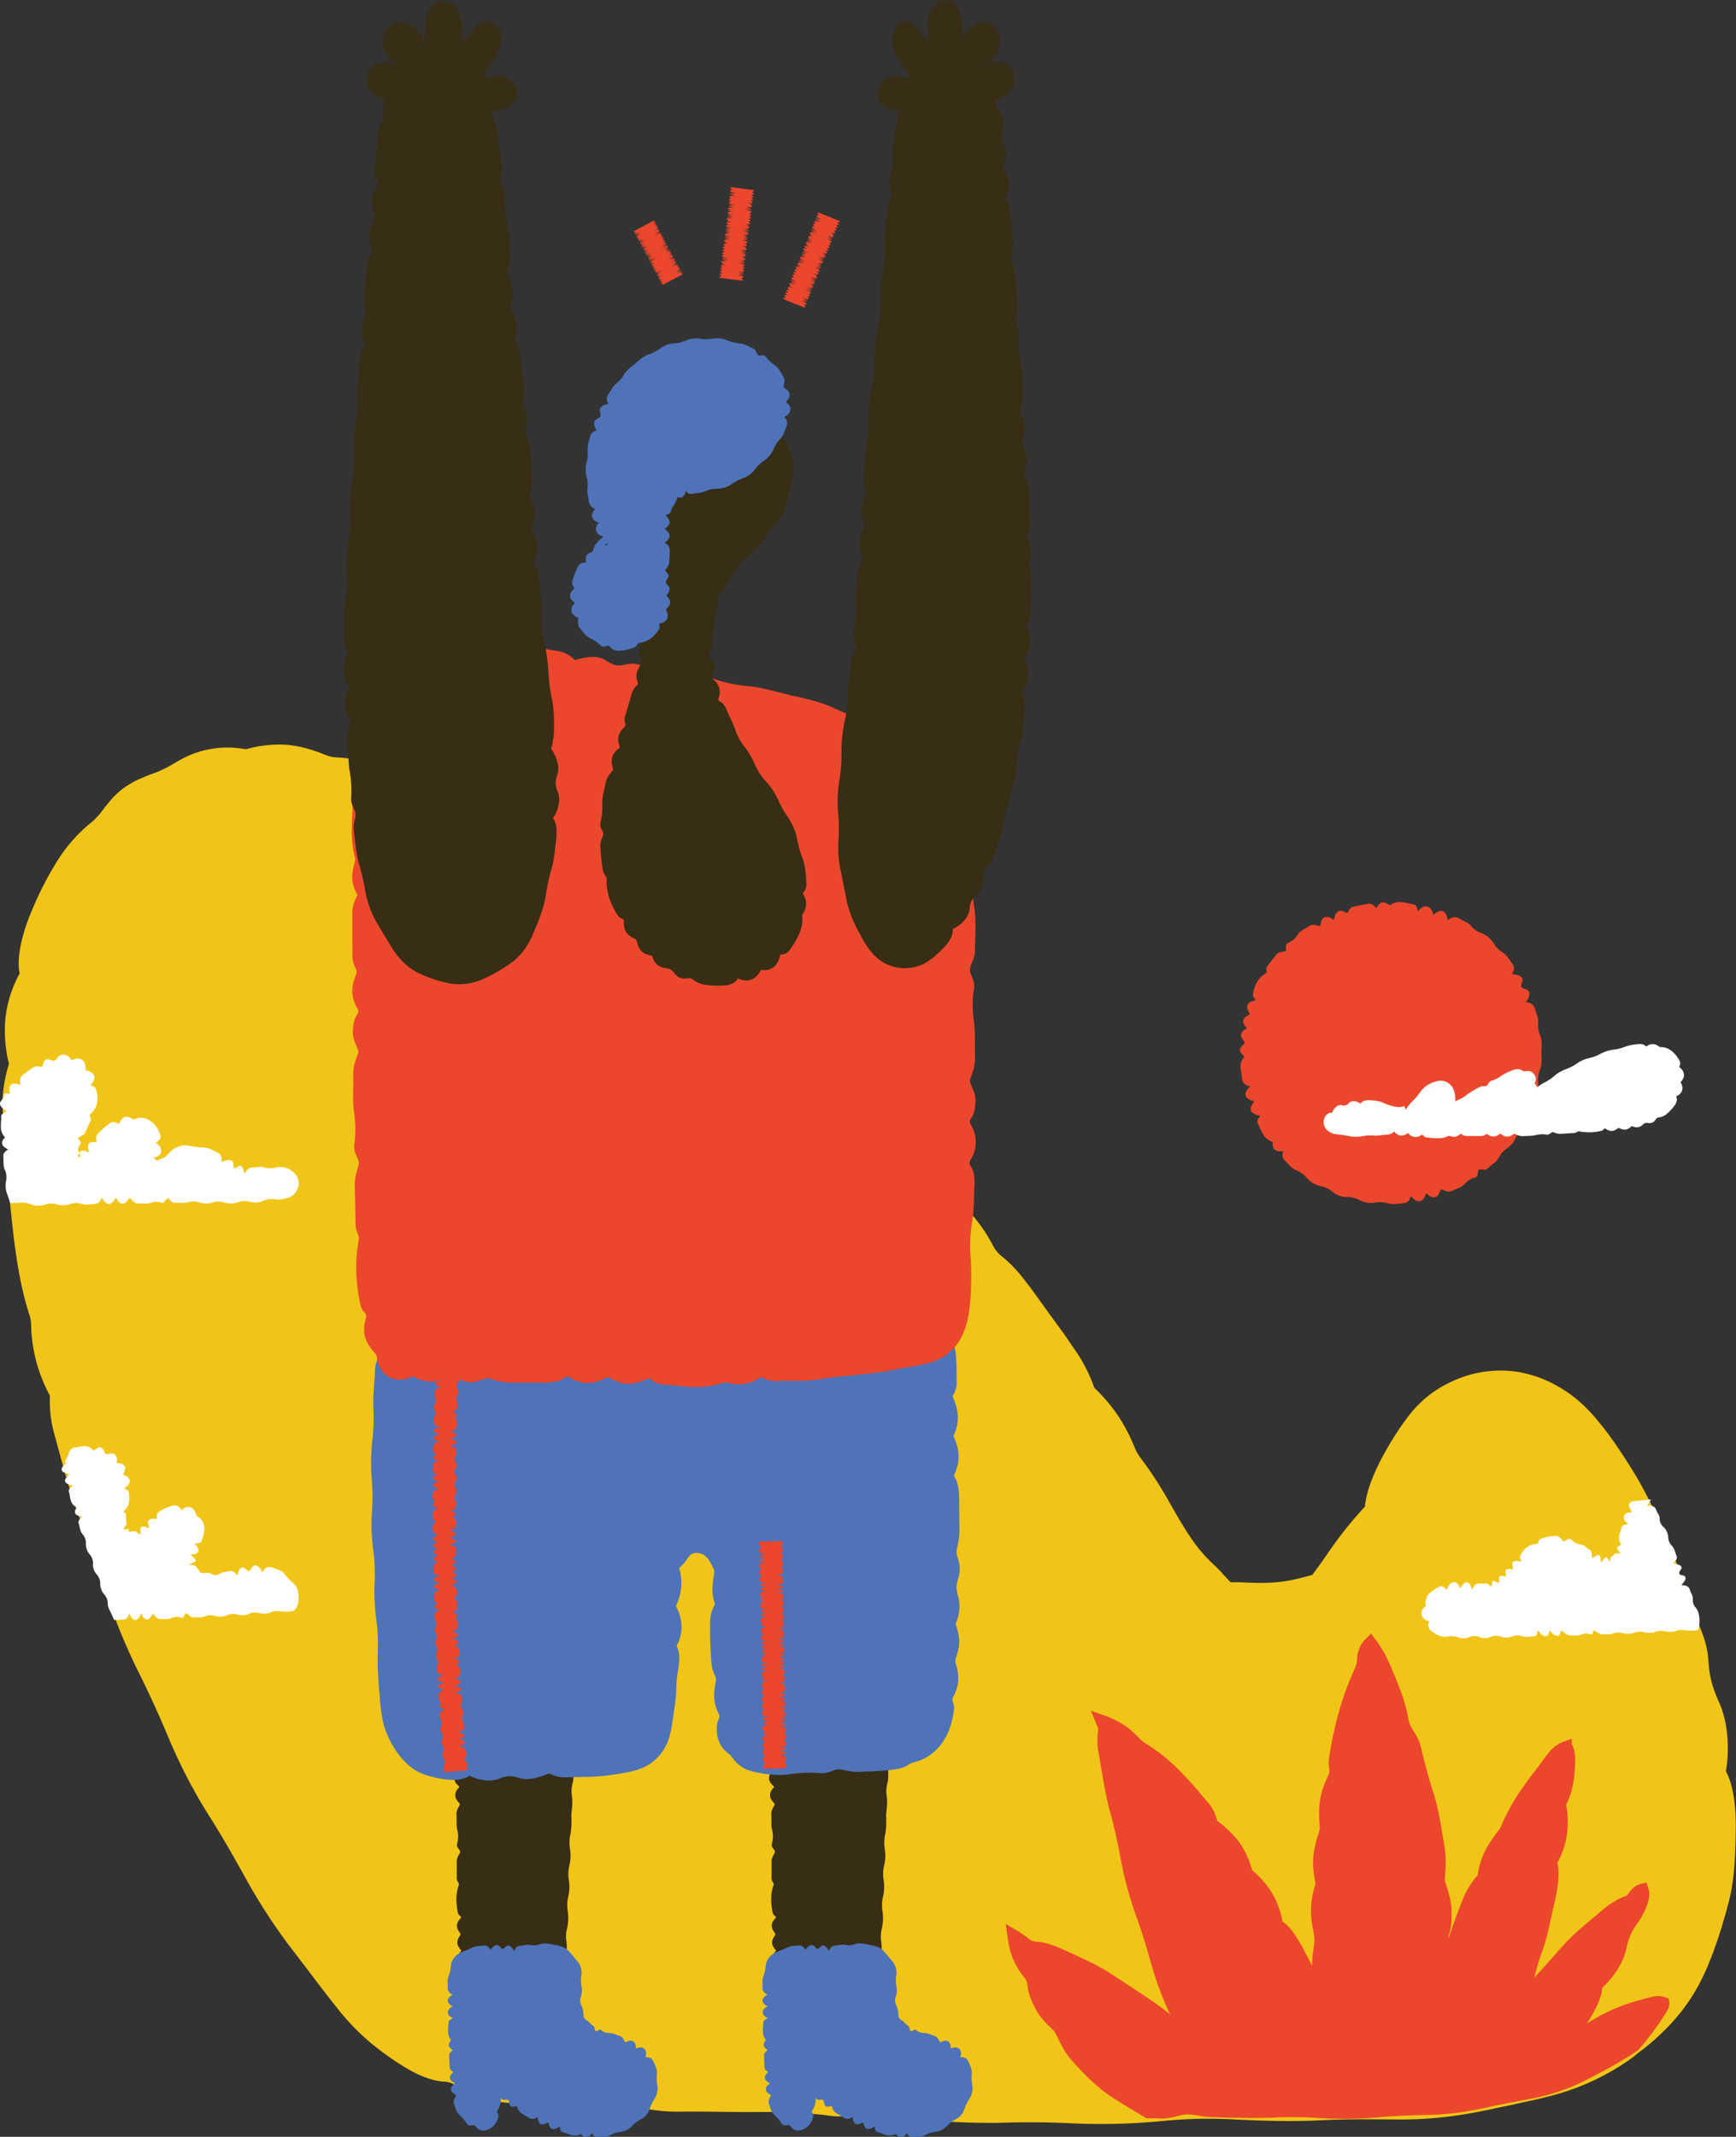 <svg xmlns="http://www.w3.org/2000/svg" viewBox="0 0 843.8 1038.45"><rect x="0" y="0" width="843.8" height="1038.45" fill="#333333" stroke="none"/><g data-name="Layer 2"><g data-name="Layer 1"><path d="M838.87 860.77c2-11.14.79-24.31-3.09-33-3.72-8.34-4.86-12.65-5.47-21.63-.65-8.8-5-19.42-12.49-31.07-.15-5.31-1.12-11.56-4.79-20.31-2.78-6.62-5.63-13.33-8.68-19.88a188.6 188.6 0 0 0-9.94-18.88c-3.18-5.2-6.29-10-9.57-14.71a145.94 145.94 0 0 0-11-14.07 73.93 73.93 0 0 0-8.34-7.92 66.55 66.55 0 0 0-10-6.53 58.07 58.07 0 0 0-11.12-4.52 50.94 50.94 0 0 0-11.61-2.06c-.81-.08-1.62-.1-2.43-.1h-2.39l-2.36.13a22.71 22.71 0 0 0-2.32.2l-2.29.28c-.76.1-1.51.28-2.26.41a45.3 45.3 0 0 0-4.45 1.05 61.92 61.92 0 0 0-16.84 7.84 56.34 56.34 0 0 0-13.32 12.84A143.18 143.18 0 0 0 674 704.31c-6.33 11-10 20.88-10.56 27.91a176.52 176.52 0 0 0-13.8 16.66c-4 5.41-7.42 10.83-11.84 16.53-3.29.9-6.68 1.82-10.09 2.49a68.47 68.47 0 0 1-10.33 1.26c-3.45.17-6.9.11-10.19 0-1.63-.12-3.24-.11-4.75-.2h-2.21q-1-.05-2 0c-.35-.32-.71-.62-1.06-1l-1-1.11c-.68-.74-1.41-1.43-2.12-2.3s-1.56-1.58-2.41-2.54c-.44-.46-.9-.91-1.41-1.37s-1-1-1.56-1.5a68.34 68.34 0 0 1-9.51-11.3c-2.88-4.16-5.51-8.57-8.09-13.06s-5.09-9.08-7.91-13.53-5.76-8.74-8.87-12.84a20.32 20.32 0 0 1-2.8-5.09c-.78-1.81-1.52-3.47-2.23-5s-1.48-2.92-2.19-4.24a78.39 78.39 0 0 0-4.26-7 87 87 0 0 0-10.93-12.66 74.1 74.1 0 0 0-8.81-17.53c-2.08-3-4.09-6.08-6.22-9.06l-6.49-8.87-6.44-8.96-3.24-4.44c-1.1-1.46-2.25-2.89-3.38-4.33a62.59 62.59 0 0 0-9.64-10.09 17.42 17.42 0 0 1-5.54-6.82A81.48 81.48 0 0 0 472 589.78a70.45 70.45 0 0 0-5.78-5.89 48 48 0 0 0-6.37-5c-3.19-2.1-4-3.11-5.2-5.85-1.91-4.22-5.73-9.24-10.64-14.83-7-7.5-15.44-11.51-17.31-14.2-2.31-3.33-4.35-6.44-6.9-9.5a99.52 99.52 0 0 0-9.15-9.88c-2.32-2.2-4.65-4.47-7-6.76s-4.77-4.45-7.14-6.65c-4.77-4.38-9.53-8.62-14.22-12.32l-1.83-1.46-1.84-1.39-3.58-2.78c-2.34-1.86-4.6-3.71-6.81-5.6s-4.37-3.79-6.52-5.73l-3.22-3-3.31-2.92c-6.93-6.14-13.59-7.14-17.83-11.43-2.6-2.71-5.08-5.12-7.77-7.57a100.84 100.84 0 0 0-9.24-7.53l-7.8-5.62c-2.62-1.85-5.31-3.59-8-5.4l-15.93-10.77a57.79 57.79 0 0 0-10.91-5.87c-3.85-1.38-5.87-3.1-9.55-5.85-2.17-1.6-4.33-3.24-6.59-4.75s-4.55-3-6.86-4.4q-6.93-4.33-14.07-8.43c-4.72-2.77-9.68-5.26-14.64-7.68s-10-4.66-15.15-6.74a24.42 24.42 0 0 0-6.58-1.54c-2.74-.26-3.85-.77-6.65-2.78-9.95-7.08-19.35-10.57-33-11.52a17 17 0 0 1-7-1.5c-7.23-2.86-13-4.29-18.82-4.71a58.33 58.33 0 0 0-19.26 2.21 48.06 48.06 0 0 0-20.33.53 45 45 0 0 0-10.71 4.16c-3 1.52-5.48 3.25-8.4 4.66-1.4.67-2.78 1.37-4.29 1.92s-3.09 1.08-4.7 1.78-3.38 1.33-5.16 2.25a57 57 0 0 0-5.57 3.34 46.81 46.81 0 0 0-5.17 4.52c-1.42 1.56-2.65 3.08-3.8 4.5s-2.13 2.87-3.23 4.13c-.54.64-1.12 1.24-1.7 1.82a19.45 19.45 0 0 1-1.82 1.71 75.4 75.4 0 0 0-16.63 18.65 166.61 166.61 0 0 0-13.29 26.23c-4.69 11.52-6.62 22.14-5.18 28.74a58.72 58.72 0 0 0-6.84 21.17A66 66 0 0 0 4.34 517c-.59 1.95-1.09 3.82-1.49 5.65s-.76 3.61-1 5.37-.45 3.49-.54 5.18a43.87 43.87 0 0 0-.05 5.14 80.15 80.15 0 0 0 1.28 10.85c.35 1.91.77 3.88 1.26 5.93s1.13 4.17 1.82 6.42a37.07 37.07 0 0 0-1.52 15.19c2.09 20.77 3.84 42.32 10 61.68a16.43 16.43 0 0 1 1 4.84 75.66 75.66 0 0 0 9.2 35.08 56.71 56.71 0 0 0 2.18 18.82c3.83 14.14 7.65 28.91 12.72 41.89 4.64 11.87 8.12 22.13 12 34a290.13 290.13 0 0 0 15.6 38.48C72.52 823 77.15 833.1 82.12 845a259.08 259.08 0 0 0 19.09 36.78c7 11 12.55 20.9 18.78 32.09a279.43 279.43 0 0 0 22.19 33.8c8.17 10.52 15.11 20.1 23.62 30.6a112.65 112.65 0 0 0 14.11 14.29 136.23 136.23 0 0 0 16.83 12.05c6.94 4.3 13.72 6.67 18.61 7 3.29.16 4.48.8 7.52 2.71a50.82 50.82 0 0 0 17.29 6.7 57.6 57.6 0 0 0 18.36.65c3.91-.56 5.11-.18 7.86.94a39 39 0 0 0 7.88 2.15 93.16 93.16 0 0 0 10.23 1.09c10.34.61 18.25-2.67 22.42-2.06 7.72 1.07 13.78 2.59 23.79 2.44 12.72-.17 25.8.31 37.85.17h9.16c3.04 0 6 .17 9 .33 6 .31 11.87.82 17.87 1.66.32 0 .72 0 1.08.07 8.14.5 13.27-1.58 18.64-1.2 6.17.44 10.88 2.77 19.51 3.1 14.56.55 29.6 1.65 43.62 1.25 11.88-.37 21.89-.25 33.83.3a309 309 0 0 0 43.58-1.1 223.79 223.79 0 0 1 34.46-.81c13.55.68 28.78 1.12 42.23.45 13.1-.67 24.35-.51 37.21-.41a191.06 191.06 0 0 0 39.43-3.68l5.15-1 5-1.1 5-1c1.65-.33 3.27-.75 4.9-1.1l4.9-1.07 2.46-.51 2.48-.59c3.31-.78 6.65-1.64 10-2.62a117.37 117.37 0 0 0 35.51-17.49c1-.74 1.89-1.58 2.83-2.31q1.9-1.38 3.91-3a111.61 111.61 0 0 0 16-15.85 91.3 91.3 0 0 0 11.7-18.7l2-4.42 1.73-4.37.86-2.15.76-2.17 1.53-4.29 1.38-4.33c.23-.72.49-1.44.7-2.18l.63-2.21c.42-1.48.89-3 1.31-4.47l1.23-4.62c3-11 3.36-23.73 3.54-35.63s-1.34-22.1-4.81-28.41Z" style="fill:#f1c517"/><path d="M455.58 1004.69a20.17 20.17 0 0 0-.85-2.49c-.3-.8-.72-1.5-1-2.26s-.79-1.39-1.21-2.06-.85-1.37-1.31-2c-1.78-2.53-4.49-3.94-6.68-5.43a4.35 4.35 0 0 0-4-.78c-.92.32-1.07.08-1.25-.82a7.4 7.4 0 0 0-.66-1.94 4.28 4.28 0 0 0-1.07-1.29A3.92 3.92 0 0 0 436 985a5.32 5.32 0 0 0-.92-.11 8.32 8.32 0 0 0-1 0c-1 0-1.07-.22-.89-1a4.46 4.46 0 0 0-.57-3.35 4 4 0 0 0-2-1.43c-.78-.34-1.44-.66-1.4-1.09.19-1.61 1-2.94.45-4.6-.63-2.16-.6-4.55-1.3-6.72a10.85 10.85 0 0 1-.3-6.76.76.76 0 0 0 0-.21c0-1.54-1.72-2.51-1.63-3.56.12-1.21 1.69-2.09 1.73-3.79 0-2.86.59-5.79.18-8.55a16.18 16.18 0 0 1 .26-6.61 22.55 22.55 0 0 0 .33-8.51 17.25 17.25 0 0 1 .23-6.82 21.34 21.34 0 0 0 .32-8.3 17.49 17.49 0 0 1 .31-7.25 20.22 20.22 0 0 0 .26-7.67 19.74 19.74 0 0 1 .32-7.86 41.36 41.36 0 0 0 .36-7.48 6.53 6.53 0 0 0-.1-1.22h.05c0-.13 0-.25.06-.39.2-2.78.69-5.65.3-8.35a16.29 16.29 0 0 1 .32-7c.58-2.15.25-4.52.42-6.87s-.31-4.4-2.37-5.7c2.38-2.15 3.19-4.79 1.7-6.58s-1.49-2.58-.25-4.42.27-4-2.27-6.46a4.84 4.84 0 0 0 1.68-4.39c-.21-1.44-.37-2.92-.63-4.39a16.25 16.25 0 0 0-1.31-4.35c-1.21-2.42-2.08-4.45-3.11-7a14.9 14.9 0 0 0-2.7-4.29 13.93 13.93 0 0 0-4.15-3.15c-1.28-.64-2.49-1.16-3.69-1.67-.61-.24-1.21-.5-1.82-.8s-1.26-.51-1.93-.84a7.25 7.25 0 0 0-2-.57c-.35-.06-.7-.12-1.05-.15h-1.07a14.61 14.61 0 0 0-2.14.12c-.7.1-1.42.11-2.08.24-2.92.31-5.12 1.75-5.58 4.16-4.33-1.68-7.52.47-7.65 4.89a5.35 5.35 0 0 0-5.17 1.95 5 5 0 0 0-1 2.43 4.76 4.76 0 0 0 .35 2.62c-1.22.17-2.7.37-3.42 1.63-.62 1-1.06 2-1.6 3a20.34 20.34 0 0 0-1.42 3.12 20 20 0 0 0-.85 3.26 10.73 10.73 0 0 0 .14 3.37 1.25 1.25 0 0 1-.36 1.15 6.52 6.52 0 0 0-1.46 3.61 4.36 4.36 0 0 0 .33 1.66 12 12 0 0 0 1.13 1.92c-1.05 1-2.18 2-2.23 3.78 0 1.49-.15 3-.17 4.46v4.42a4.11 4.11 0 0 0 1.08 2.75c.55.6.7.92.15 1.75-1.62 2.51-1.4 4.72.77 6.64.76.68.69.94 0 1.54a4.62 4.62 0 0 0-1.31 3.65c0 2 2.55 3.56 2.2 4.21-.88 1.62-1.81 3-1.64 5 .22 2.47-.21 5.05.41 7.31a12.12 12.12 0 0 1 .4 3.4 16.81 16.81 0 0 1-.53 3.41c-.46 1.81 2 3 1.43 4.16-.74 1.45-1.6 2.68-1.58 4.43v7.54a3.67 3.67 0 0 0 .64 2.42c.65.78.36 1.3.08 2.2-1.32 4.22-1 8.57-.12 12.85a2.54 2.54 0 0 0 1 1.28c.65.5.65.74.07 1.4-2.06 2.35-2.08 4.24-.19 6.79.37.5.56.71.12 1.38-1.95 3-1.78 4.5.67 7.35a5.41 5.41 0 0 0-1.7 3.89c0 1.7 1.42 2.68 1.66 3.91s-1.39 2.4-1.43 4.16 2.22 3 1.56 4.28a9.12 9.12 0 0 0-1.15 4.81c.11 1.88.25 3.76.31 5.68.06 2.42.74 4.52 3 5.48-2.93 3.37-2.44 6.36 1.4 8.74-1.1 1.93-1.43 3.54-.92 4.94s1.86 2.61 4.1 3.6c-.56 1.1-1.08 2.57-.27 3.82a38.06 38.06 0 0 0 4.09 5.71 11.42 11.42 0 0 0 5.85 3.55c.4.09.7.16.89.57 1.53 3.07 4.33 3.76 7.13 2.67a4.66 4.66 0 0 0 2.88 3.25c2.86 1 5.76 2.36 8.63 2.48a20.55 20.55 0 0 1 7.06 1.58 21.08 21.08 0 0 0 8.17 1.46 39.16 39.16 0 0 1 7.9.58 13.66 13.66 0 0 0 4.81-.15c.41-.1.82-.2 1.23-.32s.84-.3 1.24-.46a12.15 12.15 0 0 0 2.2-1.26 55 55 0 0 0 7-5.84 11.52 11.52 0 0 0 2.7-4.73 10 10 0 0 0-.05-5.7Zm-153.91-2.49c-.3-.8-.72-1.5-1-2.26s-.79-1.39-1.21-2.06-.85-1.37-1.32-2c-1.78-2.53-4.49-3.94-6.68-5.43a4.35 4.35 0 0 0-4-.78c-.92.32-1.07.08-1.25-.82a7.39 7.39 0 0 0-.66-1.94 4.28 4.28 0 0 0-1.07-1.29A3.92 3.92 0 0 0 283 985a5.32 5.32 0 0 0-.92-.11 8.32 8.32 0 0 0-1 0c-1 0-1.07-.22-.89-1a4.47 4.47 0 0 0-.57-3.35 4 4 0 0 0-2-1.43c-.78-.34-1.44-.66-1.4-1.09.19-1.61 1-2.94.45-4.6-.63-2.16-.6-4.55-1.3-6.72a10.86 10.86 0 0 1-.3-6.76.74.74 0 0 0 0-.21c0-1.54-1.72-2.51-1.63-3.56.12-1.21 1.69-2.09 1.73-3.79 0-2.86.59-5.79.18-8.55a16.18 16.18 0 0 1 .26-6.61 22.56 22.56 0 0 0 .33-8.51 17.26 17.26 0 0 1 .23-6.82 21.34 21.34 0 0 0 .32-8.3 17.49 17.49 0 0 1 .31-7.25 20.22 20.22 0 0 0 .26-7.67 19.72 19.72 0 0 1 .32-7.86 41.31 41.31 0 0 0 .36-7.48 6.53 6.53 0 0 0-.1-1.22h.05c0-.13 0-.25.06-.39.2-2.78.69-5.65.3-8.35a16.29 16.29 0 0 1 .32-7c.58-2.15.25-4.52.42-6.87s-.31-4.4-2.37-5.7c2.38-2.15 3.19-4.79 1.7-6.58s-1.49-2.58-.25-4.42.27-4-2.27-6.46a4.84 4.84 0 0 0 1.68-4.39c-.21-1.44-.37-2.92-.63-4.39a16.25 16.25 0 0 0-1.31-4.35c-1.21-2.42-2.08-4.45-3.11-7a14.91 14.91 0 0 0-2.7-4.29 13.92 13.92 0 0 0-4.15-3.15c-1.28-.64-2.49-1.16-3.69-1.67-.61-.24-1.21-.5-1.82-.8s-1.26-.51-1.93-.84a7.26 7.26 0 0 0-2-.57c-.35-.06-.7-.12-1.05-.15h-1.07a14.6 14.6 0 0 0-2.14.12c-.7.1-1.42.11-2.08.24-2.93.31-5.12 1.75-5.58 4.16-4.33-1.68-7.52.47-7.65 4.89a5.35 5.35 0 0 0-5.17 1.95 5 5 0 0 0-1 2.43 4.76 4.76 0 0 0 .34 2.62c-1.21.17-2.7.37-3.42 1.63-.62 1-1.06 2-1.6 3a20.34 20.34 0 0 0-1.42 3.12 20 20 0 0 0-.85 3.26 10.73 10.73 0 0 0 .14 3.37 1.25 1.25 0 0 1-.36 1.15 6.51 6.51 0 0 0-1.46 3.61 4.36 4.36 0 0 0 .33 1.66 12 12 0 0 0 1.13 1.92c-1.05 1-2.18 2-2.23 3.78 0 1.49-.15 3-.17 4.46v4.42a4.11 4.11 0 0 0 1.08 2.75c.55.6.69.92.15 1.75-1.62 2.51-1.4 4.72.77 6.64.76.68.69.94 0 1.54a4.62 4.62 0 0 0-1.31 3.65c0 2 2.55 3.56 2.2 4.21-.88 1.62-1.8 3-1.64 5 .22 2.47-.21 5.05.41 7.31a12.1 12.1 0 0 1 .4 3.4 16.81 16.81 0 0 1-.53 3.41c-.46 1.81 2 3 1.43 4.16-.74 1.45-1.6 2.68-1.58 4.43v7.54a3.67 3.67 0 0 0 .64 2.42c.65.78.36 1.3.08 2.2-1.32 4.22-1 8.57-.12 12.85a2.54 2.54 0 0 0 1 1.28c.65.5.65.74.07 1.4-2.06 2.35-2.08 4.24-.19 6.79.37.5.56.71.12 1.38-1.95 3-1.78 4.5.67 7.35a5.41 5.41 0 0 0-1.7 3.89c0 1.7 1.42 2.68 1.66 3.91s-1.39 2.4-1.43 4.16 2.22 3 1.56 4.28a9.12 9.12 0 0 0-1.15 4.81c.11 1.88.25 3.76.31 5.68.06 2.42.74 4.52 3 5.48-2.93 3.37-2.44 6.36 1.41 8.74-1.1 1.93-1.43 3.54-.92 4.94s1.86 2.61 4.1 3.6c-.56 1.1-1.08 2.57-.27 3.82a38.1 38.1 0 0 0 4.09 5.71 11.41 11.41 0 0 0 5.85 3.55c.4.09.7.16.89.57 1.53 3.07 4.33 3.76 7.13 2.67a4.66 4.66 0 0 0 2.88 3.25c2.86 1 5.76 2.36 8.63 2.48a20.55 20.55 0 0 1 7.05 1.58 21.08 21.08 0 0 0 8.17 1.46 39.16 39.16 0 0 1 7.9.58 13.66 13.66 0 0 0 4.81-.15c.41-.1.82-.2 1.23-.32s.84-.3 1.24-.46a12.16 12.16 0 0 0 2.19-1.26 55 55 0 0 0 7-5.84 11.53 11.53 0 0 0 2.7-4.73 10 10 0 0 0 0-5.6 20.17 20.17 0 0 0-.94-2.59Z" style="fill:#382d15"/><path d="M464.9 771.82c-.17-2.65 1.48-5.25 1.59-9.19.12-4.2-2.12-6.83-1.42-9.7a40.42 40.42 0 0 0 1.29-10.65c-.07-4.17-.15-8.35-.13-12.52 0-5.29-.49-9.84-2.64-12.49 3.21-6.69 3.11-12.4-.17-19.31 3-6.92 2.88-11.57-.43-19.52a11.34 11.34 0 0 0 2-6.59c-.11-4.55.09-9.34-.51-14.24a32.89 32.89 0 0 0-1.68-7.3 21.54 21.54 0 0 0-3.76-6.62 6.7 6.7 0 0 1-1.36-2 14.36 14.36 0 0 0-14.68-9.26 13.71 13.71 0 0 0-8.11-3.87 88.65 88.65 0 0 0-19.69-.81 87.56 87.56 0 0 1-15.8-.11 109.25 109.25 0 0 0-18.18 0 87.68 87.68 0 0 1-16.14 0 94.57 94.57 0 0 0-18.16.16 94.11 94.11 0 0 1-16.3.3 104.49 104.49 0 0 0-17.73.48 101.14 101.14 0 0 1-16.78.7c-2.78-.09-5.66 0-8.57.22s-5.84.49-8.73.66c-3.43.18-6.38.83-8.3 2.12-1.28.86-1.88.8-3.43.26a19.5 19.5 0 0 0-15.75 1.37c-1.59.9-2.14.82-3.45.28-2.05-.85-4.85-1-8.11-.71-4.51.41-7.66 3.24-9.53 3-.86-.1-1.72-.22-2.49-.35l-2.34-.4a23.25 23.25 0 0 0-5.57-.25c-5.6.43-11.66.46-17.24 2.14a54.61 54.61 0 0 0-8.37 3.22 28.17 28.17 0 0 0-4.09 2.47 17.42 17.42 0 0 0-3.78 3.76 3.29 3.29 0 0 0-.32.54 10.5 10.5 0 0 0-1.22 5.24 21.09 21.09 0 0 1-.08 4c-.55 2.8-2.28 5-2.45 8.77-.29 6.42-1.06 13-.79 19.22a88 88 0 0 1-.5 14.89 100.77 100.77 0 0 0-.29 19.19 98.75 98.75 0 0 1 .12 15.38 90.92 90.92 0 0 0 .56 18.68 87.31 87.31 0 0 1 .67 16.27 101.06 101.06 0 0 0 .78 17.19 98.54 98.54 0 0 1 .74 17.64c-.14 5.38.23 11.12.65 16.87.07 1 .2 1.9.35 2.78l4-.33-4 .34v.89a95.55 95.55 0 0 0 1.14 9.79 37.92 37.92 0 0 0 2.89 9.53 52.26 52.26 0 0 0 4.39 7.66 36.53 36.53 0 0 0 6.18 6.76 22.65 22.65 0 0 0 7.58 4.18 53.64 53.64 0 0 0 8.32 2c5.5.95 10.13.48 13.06-1.56a22.41 22.41 0 0 0 7.6 2.18 15.08 15.08 0 0 0 6.92-.74c3.84-1.5 5.82-1.57 9.7-.35s8.69.25 14.53-2.22a16.92 16.92 0 0 0 9.1 1.9c3.12-.12 6.3-.14 9.44-.22a86.92 86.92 0 0 0 9.33-.62c2.69-.37 5.25-.72 7.85-1.17a50.79 50.79 0 0 0 8.15-2 21.64 21.64 0 0 0 5-2.46 21.34 21.34 0 0 0 2.29-1.75c.36-.31.75-.6 1.09-.95l1-1.06a23.69 23.69 0 0 0 5.33-9.8 61.26 61.26 0 0 0 1.53-8c.38-2.54.66-5 1.11-7.67a61.72 61.72 0 0 0 .6-7.52 54.42 54.42 0 0 1 .63-7.37 44.31 44.31 0 0 0 .81-7.33 12.08 12.08 0 0 0-1.3-6 17.42 17.42 0 0 0 2-5.2 19.23 19.23 0 0 0 .4-4.86 22 22 0 0 0-2.73-9.26 25.29 25.29 0 0 0 1.59-18.52 20.5 20.5 0 0 0 4-4.48 7.74 7.74 0 0 1 1.45-1.82l.4-.28.19-.15.2-.09.39-.2.41-.11a3.9 3.9 0 0 1 .87-.15h1c.33 0 .75.14 1.13.19l.52.14.48.17a7.06 7.06 0 0 1 3.13 2.53 24.93 24.93 0 0 1 2.6 4.85 3.75 3.75 0 0 1 .21 2.28 56.4 56.4 0 0 0-.81 7.46 21.27 21.27 0 0 0 .28 3.27 29.32 29.32 0 0 0 .93 4.06 18.39 18.39 0 0 0-2.34 8.62c-.11 6.58.14 13.13.64 19.61a16.1 16.1 0 0 0 1.53 6 4.72 4.72 0 0 1 .49 3.85c-.14.7-.26 1.39-.35 2.06s-.17 1.23-.23 1.84a22.48 22.48 0 0 0-.06 3.63 18.65 18.65 0 0 0 1.87 7 3.24 3.24 0 0 1 .15 3.51c-.9 2.06-1.08 5-.33 8.61a13 13 0 0 0 3.36 6.17 27.12 27.12 0 0 0 2.1 1.89 4.5 4.5 0 0 1 1.3 1.2 16.85 16.85 0 0 0 4.14 4.48 16.21 16.21 0 0 0 2.75 1.66 18.48 18.48 0 0 0 3.37 1.14c6.06 1.41 12.38 2.1 17.8 1.31a69.36 69.36 0 0 1 15.51-.5c4.06.27 6.53-2.31 9.18-1.83 3.28.59 6.07 1.35 10 1.16 5.55-.29 11.32-.34 17.29-1.31a13.79 13.79 0 0 0 5.59-1.94c1.64-1.17 2.88-1.34 5.05-2a22.41 22.41 0 0 0 7.16-4 24.79 24.79 0 0 0 5.46-6.29 30.67 30.67 0 0 0 3.27-7.41 41.66 41.66 0 0 0 1.51-7.64 7 7 0 0 0-.47-3.14c-.45-1.26-.4-1.79.36-3.22 2.64-5.11 2.79-9.56 1.08-15.35a4 4 0 0 1 0-3.09c2.16-6.57 2.08-9.93-.21-16.49a20.33 20.33 0 0 0 1.9-8.56c.08-3.75-1.27-6.05-1.46-8.82Z" style="fill:#4e73b8"/><path d="M472.06 546.85c-1-1.74-.79-2.3.1-3.59 1.41-2 1.92-4.91 2-8.3.13-4.69-3.18-8.25-2.63-10.16 1-3.54 2.52-6.33 2.37-10.92-.19-5.83.23-11.87-.5-17.43s-1-10.89.11-16.35a3.24 3.24 0 0 0 0-.49c.14-3.69-2.14-6-2-8.5.2-2.82 2.36-5 2.39-8.94 0-6.69.69-13.68-.24-20.2a111.24 111.24 0 0 1-1.17-15.82 55.21 55.21 0 0 0-4.14-20.31c-2.3-5.43-4.15-10.07-6.27-15.6a47.13 47.13 0 0 0-11.32-17.15c-4.76-4.34-8.58-8.12-13.13-12.35a48.65 48.65 0 0 0-16-9.84c-6.32-2.25-11.65-4.66-17.56-7.34-5.33-2.42-11.36-3.75-17.12-5.15-.55-.14-1.1-.11-1.62-.21s-1.35-.42-2.08-.6c-6.37-1.51-12.91-3.45-19.19-4.12a67.34 67.34 0 0 1-16.06-3.22c-4.81-1.61-10.42-2.06-15.63-3.17s-9.84-1.31-13.31.84c-4.27-4-9.82-6.22-14.3-5.1-4.3 1.08-6.33.74-10-1.74s-8.78-2.26-15.34-.31a14.65 14.65 0 0 0-8.78-4.45c-6.43-1-13-2.58-19.25-2.86a77.76 77.76 0 0 1-15.53-2.27 51 51 0 0 0-21-.71c-2.91.58-5.6 1.2-8.28 2s-5.4 1.51-8.35 2.59a26.16 26.16 0 0 0-7.75 4.69c-1.19 1-2.26 2.16-3.38 3.25s-2.05 2.32-3 3.5c-4 5-5.74 10.31-4.36 14.25a16.42 16.42 0 0 0-6.25 9.26 15.91 15.91 0 0 0 1.51 10.64 16 16 0 0 0-3.75 10.8 15.68 15.68 0 0 0 3.17 9.49c-1.3 1.77-2.9 3.69-2.93 6.74-.09 9.64-1.54 19.54 1 28.84a4.3 4.3 0 0 1-.13 2.64c-1.85 7.11-1.6 9.93 1.41 15.91a17.34 17.34 0 0 0-2.54 8.87l.06 20a13.87 13.87 0 0 0 1.38 6.31 3.84 3.84 0 0 1 .15 4c-2.29 5.64-2.07 10.64.67 15.37 1 1.67.87 2.25 0 3.57-1.39 2-1.91 4.88-2 8.26-.12 4.67 3.17 8.62 2.65 10.1-1.28 3.65-2.6 6.67-2.46 11.42.17 5.82-.45 12 .4 17.4a57 57 0 0 1 .11 16.12c-.5 4.21 2.85 6.83 2.12 9.57-.9 3.4-2 6.28-1.88 10.35.17 5.83.28 11.66.38 17.49a13.52 13.52 0 0 0 1 5.6c.91 1.8.55 3 .22 5.09a73.58 73.58 0 0 0-.8 15 83.88 83.88 0 0 0 2.15 15.27 6.57 6.57 0 0 0 1.73 2.88c1 1.07 1.1 1.63.62 3.31-1.72 6-.58 10.83 4 16a6.52 6.52 0 0 1 1.06 1.29 6.09 6.09 0 0 1 .53 1.9 13.11 13.11 0 0 0 2.12 5.68 10.94 10.94 0 0 0 4.81 3.82 11.07 11.07 0 0 0 5.4.64 18.31 18.31 0 0 0 5.12-1.5 21.28 21.28 0 0 0 3.92 1.72 17.36 17.36 0 0 0 4.95.78c3.94.09 6.35-1.68 9.22-1.9s5.42 2 9.51 2.25c4.36.22 7.12-2.7 10.09-1.71a32 32 0 0 0 11.05 1.93c4.37 0 8.68-.1 13 0 5.48.12 10.19-.47 13-3.28 6.87 4.44 12.71 4.49 20 .43 7 4.29 11.73 4.41 20.19.58a10.29 10.29 0 0 0 6.59 3.18c2.35.11 4.68.38 7.06.62s5 .48 7.49.51a42.37 42.37 0 0 0 14.41-1.88 3.5 3.5 0 0 1 2.27-.22 18.2 18.2 0 0 0 16.36-2.73 14.86 14.86 0 0 0 8.56 2c6.5-.32 13.46.23 19.91-.89 5.9-1 11-1.41 17-2l9-1c3-.36 6.18-.77 9.21-1.4 5.88-1.27 11.17-1.81 17.76-3.43a26.78 26.78 0 0 0 5.17-1.93 24.51 24.51 0 0 0 8.94-7.6 24.83 24.83 0 0 0 2.7-4.86l.5-1.2.48-1.3c.32-.85.54-1.71.79-2.54a48.05 48.05 0 0 0 1-4.85c.5-3.15.71-6.15.94-9.21s.2-6.26.22-9.09c0-3 0-6.1-.29-9a66.87 66.87 0 0 1 .79-17.22 72 72 0 0 0 .79-8.82c.11-3 .15-6.12.29-9.14.18-3.59-.26-6.71-1.73-8.85-1-1.42-.82-2 .09-3.57a16.25 16.25 0 0 0 .06-16.43Z" style="fill:#eb472c"/><path d="M390.13 434.2a6.66 6.66 0 0 0 1.8-5.18c-.2-4-.5-8.25-1.82-11.86a33.29 33.29 0 0 1-1.55-4.69 45.53 45.53 0 0 1-1.11-4.76 29.73 29.73 0 0 0-4.39-10.4c-.5-.73-.94-1.45-1.39-2.15s-.88-1.39-1.28-2.1c-.76-1.44-1.57-2.87-2.28-4.51a35 35 0 0 0-6-9 28.77 28.77 0 0 1-5.16-8 44.78 44.78 0 0 0-5.25-8.9 26.68 26.68 0 0 1-4.53-8.59 40.12 40.12 0 0 0-1.91-4.55c-.72-1.51-1.5-3-2.08-4.56a9.72 9.72 0 0 0-1.32-2.41 4.93 4.93 0 0 0-1.84-1.58c-1-.47-1-.85-.67-1.87a7.53 7.53 0 0 0-2.54-8.76c-1-.76-.86-1.12-.36-2a5.19 5.19 0 0 0 .71-2.19 15.15 15.15 0 0 0 0-2.56 6.32 6.32 0 0 0-1.54-3.17c-.64-.87-1.2-1.58-1-2.12.29-1 .75-1.89 1.1-2.82a9.12 9.12 0 0 0 .59-3.15c-.06-3.14.66-6.31.67-9.33a16.15 16.15 0 0 1 2.07-8.65 1.23 1.23 0 0 0 .09-.25 4.81 4.81 0 0 0 0-2.68 3.74 3.74 0 0 1 0-2.2c.63-1.44 2.61-1.87 3.45-3.78 1.54-3.22 3.84-6.06 5.48-9 .36-.63.72-1.23 1.1-1.8s.83-1.06 1.27-1.55a22.05 22.05 0 0 1 3.2-2.9 34.81 34.81 0 0 0 7.87-8.48 66 66 0 0 1 5.81-7.67 23.59 23.59 0 0 0 5.32-10.76c.68-3.72 1.5-6.63 2.44-10.21a20.34 20.34 0 0 0-.33-11.46c-.31-1-.75-2-1.05-2.92s-.71-1.89-1.16-2.8l-.61-1.39-.7-1.37c-.43-.94-1-1.8-1.58-2.75a17.88 17.88 0 0 0-1.89-2.3 17.62 17.62 0 0 0-2.31-1.95l-1.25-.86c-.43-.27-.87-.49-1.31-.73s-.87-.49-1.32-.69l-1.34-.58c-.34-.15-.7-.18-1-.29a10.91 10.91 0 0 0-1.17-.53c-1.84-.68-3.63-1.55-5.56-2.06-1-.29-1.9-.56-2.85-.78a20.3 20.3 0 0 0-2.89-.37c-.88-.05-1.72-.14-2.55-.22s-1.66-.1-2.47-.19-1.62-.25-2.45-.34-1.69-.22-2.57-.39a17 17 0 0 0-4.92 0 22 22 0 0 0-2.53.39l-2.51.42a21.5 21.5 0 0 0-2.36.66 7.35 7.35 0 0 0-2 1 6 6 0 0 0-2.49 3.11 9.11 9.11 0 0 0-5.33.11 7.77 7.77 0 0 0-2.14 1.15 5.73 5.73 0 0 0-1.36 1.82 13.64 13.64 0 0 1-.87 1.63 4.56 4.56 0 0 1-.9 1.16 8.17 8.17 0 0 1-2.95 1.41 5.36 5.36 0 0 0-3.15 2.85 11.33 11.33 0 0 0-.89 2.45 19 19 0 0 0-.3 3 6.48 6.48 0 0 0-2.59 1.23 7 7 0 0 0-2.12 2.67 37.17 37.17 0 0 0-4 11.21c-.17 1.66-.47 3.17-.7 4.68-.14.75-.3 1.5-.49 2.26s-.33 1.54-.54 2.34a29.5 29.5 0 0 0-.87 6c0 1 0 2 .06 3a19.67 19.67 0 0 0 .35 2.95c.15.81.27 1.58.37 2.34s.24 1.49.31 2.24.12 1.49.13 2.25.06 1.55 0 2.37A14.6 14.6 0 0 0 302 267c.13.78.29 1.57.47 2.36.33 1.59.86 3.16 1.2 4.72.78 3.31 2.2 5.94 4.78 6.85-.75 2.61-.9 4.51-.27 6.15s1.87 3 3.83 4.44a8.66 8.66 0 0 0-1.11 6.13 7.29 7.29 0 0 0 1 2.7 7.9 7.9 0 0 0 1.93 2.17 15 15 0 0 0-1.32 1.69 3.64 3.64 0 0 0-.66 2.12 73.9 73.9 0 0 1-.55 7.87 33.5 33.5 0 0 0-.22 3.94 20.46 20.46 0 0 0 .35 4 1.82 1.82 0 0 1-.35 1.43c-2.08 3.64-2.23 5.12-.83 8.94a8.43 8.43 0 0 0-3.12 4.34c-1 3.61-2.07 7.21-3.2 10.82a6.43 6.43 0 0 0-.11 3.74 1.76 1.76 0 0 1-.59 2.21c-2.63 2.54-3.37 5.33-2.22 8.54.4 1.13.22 1.42-.65 1.95a7.16 7.16 0 0 0-2.83 4.14c-.87 2.58.91 5.46.3 6.17-1.46 1.8-2.89 3.27-3.42 6-.65 3.35-1.81 6.86-1.64 10.15a34.91 34.91 0 0 1-.94 9.52c-.54 2.48 1.94 4.1 1.35 5.68-.7 2-1.53 3.7-1.37 6.12.24 3.46.6 6.91 1.12 10.36a6.21 6.21 0 0 0 1.22 3.19c.87.93.7 1.68.71 2.95a27.14 27.14 0 0 0 1.58 8.81 36.9 36.9 0 0 0 4.13 8.07 3.34 3.34 0 0 0 1.7 1.15c.9.32 1 .61 1 1.69-.2 3.8 1.29 6.27 5 8 .71.34 1 .43 1.28 1.43 1.09 4.43 2.86 6.08 7.46 7a8.45 8.45 0 0 0 1 2.47 7.25 7.25 0 0 0 2.12 2.29c2 1.46 4 1 5.53 1.74a5.33 5.33 0 0 1 2 1.83 8.21 8.21 0 0 0 2.55 2.2 6.81 6.81 0 0 0 3.52.4c1.08-.11 2-.23 2.77.38a15.12 15.12 0 0 0 2.94 1.79 12.91 12.91 0 0 0 3.47 1c1.36.15 2.72.25 4.08.32s2.73.1 4.08 0c3.46 0 6.39-1.11 7.53-3.51 4.73 2.31 8.9.79 11.22-4.06a14.78 14.78 0 0 0 1.88.13 10.63 10.63 0 0 0 1.65-.2A6.16 6.16 0 0 0 376 470a7.08 7.08 0 0 0 2-2.43 12.16 12.16 0 0 0 1.27-3.71 7.48 7.48 0 0 0 2.28-.34 4.49 4.49 0 0 0 2.06-1.56l.69-.91.63-1 1.29-1.92c.73-1.32 1.47-2.66 2.14-4a34.1 34.1 0 0 0 1.36-4.27 18.26 18.26 0 0 0 .22-4.4 2 2 0 0 1 .22-1.35 8.4 8.4 0 0 0 1.64-5.22 8.19 8.19 0 0 0-1.67-4.69Z" style="fill:#382d15"/><path d="M383.89 197.55a5.19 5.19 0 0 0-1.26-1.57c-.74-.63-.62-.82 0-1.36a3.85 3.85 0 0 0 1.08-3.42 3.51 3.51 0 0 0-1.63-2.1c-.35-.25-.67-.45-.9-.65s-.4-.37-.36-.57c.25-1.48 1-3 0-4.62-.29-.5-.55-1-.83-1.55l-.93-1.49a11.14 11.14 0 0 0-1-1.41 10.24 10.24 0 0 0-1.25-1.15c-.46-.34-.88-.71-1.32-1a14 14 0 0 1-1.26-1 10.71 10.71 0 0 1-1.09-1.15 8.54 8.54 0 0 1-1-1.29c0-.05-.1-.08-.15-.12a2.54 2.54 0 0 0-1.94-.42c-.67.08-1.27.19-1.63-.08-.82-.63-.73-2.47-2.13-3.09-.58-.27-1.15-.57-1.71-.88s-1.17-.53-1.75-.79-1.18-.49-1.78-.69a10.9 10.9 0 0 0-1.82-.33 21.54 21.54 0 0 1-2.85-.43 18.48 18.48 0 0 1-2.73-.94 12.53 12.53 0 0 0-3.6-1 13.74 13.74 0 0 0-3.72.12 16.26 16.26 0 0 1-5.87.07 12.53 12.53 0 0 0-7.08.85 16.67 16.67 0 0 1-6.08 1.42 14 14 0 0 0-3.28.71 11.68 11.68 0 0 0-2.93 1.59 20.1 20.1 0 0 1-6.09 3.09 19.61 19.61 0 0 0-5.39 3.64c-.16.13-.23.35-.37.49a4.18 4.18 0 0 0-.67.43c-1.92 1.45-4 3-5.17 5a14.52 14.52 0 0 1-3.91 4.57c-1.54 1.14-2.34 3.1-3.48 4.67s-1.58 3.3-.29 5.23c-2.94.34-4.73 1.94-4.09 3.92s.36 2.52-1.45 3.35-1.74 2.92-.23 5.68a3.72 3.72 0 0 0-3.06 2.66c-.32 1.16-.65 2.33-.91 3.51a11 11 0 0 0-.33 3.53c0 .51.05 1 0 1.46a13 13 0 0 1 0 1.39 17.09 17.09 0 0 1-.53 2.8 14.14 14.14 0 0 0 0 7.19 13.3 13.3 0 0 1 .53 2.74 9.48 9.48 0 0 1-.13 2.78 7.59 7.59 0 0 0 .1 2.82c.16 1 .38 1.92.5 2.86.2 2 1 3.63 3.25 4.23-2.68 3.1-2.07 5.41 1.66 6.76-2.69 3-1.16 6.1 2.17 6.66-.18.23-.37.46-.55.7l-.09.07c-.34.28-.63.54-.92.8a16.66 16.66 0 0 0-1.54 1.58 8.18 8.18 0 0 0-1.9 3.87c-.08.45-.32.51-.67.64-2.66 1-3.16 1.92-2.71 5-1.31.09-2.58.14-3.5 1.44l-.34.51-.23.38-.17.32-.05.11-.4.88q-.39.89-.74 1.8a37.09 37.09 0 0 0-1.19 3.71 3.1 3.1 0 0 0 .47 2.6c.43.62.54.9-.14 1.52-2 1.89-1.92 4.16.22 5.83.77.59.68.78.06 1.35a3.56 3.56 0 0 0-1 3.43 2.25 2.25 0 0 0 .22.66 4 4 0 0 0 .46.67 4.3 4.3 0 0 0 1.15 1c.81.47 1.47.74 1.44 1.08-.19 1.68-.36 3.37.89 4.82 1.5 1.76 2.88 3.83 4.89 4.75a18 18 0 0 1 5.2 3.62 2.29 2.29 0 0 0 2.29.22c.77-.21 1.4-.45 1.83 0a9.14 9.14 0 0 0 1.7 1.56 4.17 4.17 0 0 0 1.12.41 5.66 5.66 0 0 0 1.37.25 20.88 20.88 0 0 0 2.09-.09c.64-.11 1.3-.19 1.91-.33a27.32 27.32 0 0 0 3.48-1 2.84 2.84 0 0 0 1.78-1.46c.35-.89.88-.81 1.71-1a11.27 11.27 0 0 0 5.28-2.35 15.3 15.3 0 0 0 3.86-4.51 2.15 2.15 0 0 0 0-1.55c-.23-.78-.08-.88.74-1.06a4.86 4.86 0 0 0 1.88-.77 3.56 3.56 0 0 0 1.15-1.38 3.82 3.82 0 0 0 .31-1.74 6.06 6.06 0 0 0-.56-2c-.28-.53-.43-.73.12-1.27 2.34-2.44 2.16-4.07-.29-6.36a4.12 4.12 0 0 0 1.6-3.28c-.09-1.39-1.52-2.07-1.79-3s1.31-1.95 1.36-3.25c0-.69-.52-1.23-1-1.72s-.83-1-.45-1.41a17.74 17.74 0 0 0 1.14-1.48 3.75 3.75 0 0 0 .19-.35 5.36 5.36 0 0 0 .18-.51 5.59 5.59 0 0 0 .22-1.13c.15-1.67.16-3.27.26-4.84.12-2-.38-3.65-2.51-4.55 3.25-2.5 3.19-4.43.05-6.84 1.56-1.19 2.37-2.11 2.42-3.09s-.66-2-2-3.57c1.1-.37 2.29-.78 2.49-1.61a11.18 11.18 0 0 1 1.63-3.37 9.6 9.6 0 0 0 1.45-3.3c.07-.25.14-.44.44-.39a4.43 4.43 0 0 0 1.45.11 1.6 1.6 0 0 0 1-.43 5.78 5.78 0 0 0 1.41-2.58 5.53 5.53 0 0 0 1.51 1.06 2.59 2.59 0 0 0 1.63.17c2.11-.47 4.47-.41 6.53-1.36a13.61 13.61 0 0 1 5.75-1.13 12.63 12.63 0 0 0 6.77-2.18 21.7 21.7 0 0 1 5.75-3 11.73 11.73 0 0 0 5.62-4.18 17.34 17.34 0 0 1 4.52-4.33 13 13 0 0 0 4.35-5.22 18.24 18.24 0 0 1 3.51-5.39 9.72 9.72 0 0 0 1-1.32 15.69 15.69 0 0 0 .75-1.57c.46-1.08.9-2.17 1.25-3.3a3.32 3.32 0 0 0-.49-3.64c-.63-.69-.48-.87.28-1.31a3.72 3.72 0 0 0 2.06-2.91 3.05 3.05 0 0 0-.27-1.63Zm-89.65 67.06 1.75-.69a14.51 14.51 0 0 0-1.36 1.32 2.15 2.15 0 0 1-.38-.63ZM472.6 1013.6a22.24 22.24 0 0 1-.25-5.94c.16-2.06-.92-4.09-1.81-6a2.84 2.84 0 0 0-2.83-1.83c-.91.07-.92-.13-.72-.94a3.72 3.72 0 0 0 0-1.85 2.51 2.51 0 0 0-.77-1.34 3.18 3.18 0 0 0-3.21-.45c-.88.29-.93.09-.92-.71a3 3 0 0 0-1.61-2.66 2.68 2.68 0 0 0-2.22.15c-.71.29-1.27.62-1.46.31-.7-1.14-1.11-2.5-2.44-2.91-1.66-.47-3.23-1.37-4.83-1.39a8 8 0 0 1-2.31-.3 3.75 3.75 0 0 1-1.85-1.22s-.08 0-.12-.05c-.84-.39-2.08 1-2.65.61s-.37-2-1.09-2.5c-1.38-.75-2-2.05-3.27-2.73a3.17 3.17 0 0 1-1.59-2.87 10.29 10.29 0 0 0-1.06-4.5 5.18 5.18 0 0 1-.22-4 11.47 11.47 0 0 0 .51-2.53 9.27 9.27 0 0 0 0-1.31 9.69 9.69 0 0 0-.2-1.46 14.69 14.69 0 0 1 0-5.52 8.41 8.41 0 0 0-1.75-6.24c-1.65-1.93-2.93-3.68-4.67-5.46-.2-.2-.4-.39-.62-.58s-.45-.32-.69-.46a7.62 7.62 0 0 0-1.47-.75 18.77 18.77 0 0 0-3.14-.9 4.48 4.48 0 0 0-.6 0l-.79 3.92.79-3.92a3.69 3.69 0 0 0-.74-.27c-2.24-.45-4.46-.82-6.37-.22a8.87 8.87 0 0 1-4.91.38c-1.51-.34-3 .3-4.46.33s-2.48.55-3.32 2.6c-1.34-2.39-2.81-3.36-4.09-2s-1.8 1.26-2.89-.15-2.71-.68-4.53 1.59c-.7-1.26-1.62-2.21-3-2.07l-1.58.13c-.48 0-1 .08-1.47.14a9 9 0 0 0-3 .83c-1.7.9-3.26 1.4-5.37 2.29a8.24 8.24 0 0 0-4.83 6.41 17.46 17.46 0 0 1-1.16 5.26c-.69 1.61-.25 3.4-.36 5a3.77 3.77 0 0 0 .4 2.19 3.92 3.92 0 0 0 2 1.64c-3.27 2-3.23 3.83 0 5.7-3.38 1.81-2.84 4.44.13 5.74-1 .52-2.15 1.1-2.14 2 0 2.76-1 5.64 1 8.25.24.32.1.49-.07.76-1.33 2.08-1.11 2.89 1.19 4.52-.95.74-1.87 1.49-1.82 2.61l.24 5.73a2.24 2.24 0 0 0 1.09 1.76c.56.38.7.59.16 1.14-1.67 1.66-1.44 3.21.7 4.45.76.44.69.61 0 1.06a2.79 2.79 0 0 0-1.24 2.66c0 .73.71 1.31 1.35 1.74s1.2.74 1.06 1c-.73 1.28-1.5 2.48-.94 4 .66 1.78 1 4 2.61 5.36a20.65 20.65 0 0 1 3.77 4.49 2.08 2.08 0 0 0 2.06.54c.78-.09 1.42-.28 1.77.19a6.69 6.69 0 0 0 1.6 1.65 4 4 0 0 0 2.8.66 7.71 7.71 0 0 0 4.78-2.47 9.69 9.69 0 0 0 2-3.87 2.34 2.34 0 0 0-.21-2.16c-.56-.7-.24-1 .12-1.55a9.82 9.82 0 0 0 1.39-5.69 2.24 2.24 0 0 0 .39.42c.9.77 2.3.13 3.08.48s.4 2.14 1.33 3 2.92-.51 3.25.55a4.72 4.72 0 0 0 2 2.92c1.12.66 2.25 1.28 3.33 2a3.34 3.34 0 0 0 4.54-.35c.27 3.87 2 4.7 5.2 2.66.67 3.68 2.19 4.3 5.54 2.13.12 1.12.38 2.38 1.28 2.65 1.38.42 2.73 1.06 4.16 1.43a6.4 6.4 0 0 0 4.45-.24c.27-.12.47-.21.69.05 1.69 2 3.61 1.46 5.08-.66.68 1.17 1.5 2 2.68 1.91 2.1-.1 4.45.05 6.31-1a13.32 13.32 0 0 1 5.06-1.54 9.5 9.5 0 0 0 5.45-2.81 15.36 15.36 0 0 1 4.39-3.36 8.44 8.44 0 0 0 4.07-4.84 22.26 22.26 0 0 1 2.55-5.21 9.31 9.31 0 0 0 1.31-6.21Zm-153.31-5.94c.16-2.06-.92-4.09-1.81-6a2.85 2.85 0 0 0-2.83-1.83c-.91.07-.92-.13-.72-.94a3.7 3.7 0 0 0 0-1.85 2.51 2.51 0 0 0-.77-1.34 3.18 3.18 0 0 0-3.21-.45c-.88.29-.93.09-.92-.71a3 3 0 0 0-1.61-2.66 2.68 2.68 0 0 0-2.22.15c-.71.29-1.27.62-1.46.31-.7-1.14-1.11-2.5-2.44-2.91-1.66-.47-3.23-1.37-4.83-1.39a8 8 0 0 1-2.31-.3 3.75 3.75 0 0 1-1.85-1.22s-.08 0-.12-.05c-.84-.39-2.08 1-2.65.61s-.37-2-1.09-2.5c-1.38-.75-2-2.05-3.27-2.73a3.17 3.17 0 0 1-1.59-2.87 10.3 10.3 0 0 0-1.06-4.5 5.18 5.18 0 0 1-.22-4 11.47 11.47 0 0 0 .51-2.53 9.35 9.35 0 0 0 0-1.31 9.69 9.69 0 0 0-.2-1.46 14.69 14.69 0 0 1 0-5.52 8.42 8.42 0 0 0-1.75-6.24c-1.65-1.93-2.93-3.68-4.67-5.46-.2-.2-.4-.39-.62-.58s-.45-.32-.69-.46a7.62 7.62 0 0 0-1.47-.75 18.78 18.78 0 0 0-3.14-.9 4.49 4.49 0 0 0-.6 0l-.79 3.92.79-3.92a3.68 3.68 0 0 0-.72-.23c-2.24-.45-4.46-.82-6.37-.22a8.87 8.87 0 0 1-4.91.38c-1.51-.34-3 .3-4.46.33s-2.48.55-3.32 2.6c-1.34-2.39-2.81-3.36-4.09-2s-1.8 1.26-2.89-.15-2.71-.68-4.53 1.59c-.7-1.26-1.62-2.21-3-2.07l-1.58.13c-.48 0-1 .08-1.47.14a9 9 0 0 0-3 .83c-1.7.9-3.26 1.4-5.37 2.29a8.24 8.24 0 0 0-4.83 6.41 17.44 17.44 0 0 1-1.16 5.26c-.69 1.61-.25 3.4-.36 5a3.77 3.77 0 0 0 .4 2.19 3.92 3.92 0 0 0 2 1.64c-3.27 2-3.23 3.83 0 5.7-3.38 1.81-2.84 4.44.13 5.74-1 .52-2.15 1.1-2.14 2 0 2.76-1 5.64 1 8.25.24.32.1.49-.07.76-1.33 2.08-1.11 2.89 1.19 4.52-.95.74-1.87 1.49-1.82 2.61l.24 5.73a2.24 2.24 0 0 0 1.09 1.76c.56.38.7.59.16 1.14-1.67 1.66-1.44 3.21.7 4.45.76.44.69.61 0 1.06a2.79 2.79 0 0 0-1.24 2.66c0 .73.72 1.31 1.35 1.74s1.2.74 1.06 1c-.73 1.28-1.49 2.48-.94 4 .66 1.78 1 4 2.61 5.36a20.66 20.66 0 0 1 3.77 4.49 2.08 2.08 0 0 0 2.06.54c.78-.09 1.42-.28 1.77.19a6.69 6.69 0 0 0 1.6 1.65 4 4 0 0 0 2.8.66 7.71 7.71 0 0 0 4.78-2.47 9.68 9.68 0 0 0 2-3.87 2.34 2.34 0 0 0-.21-2.16c-.56-.7-.24-1 .12-1.55a9.83 9.83 0 0 0 1.39-5.69 2.25 2.25 0 0 0 .39.42c.9.77 2.3.13 3.08.48s.4 2.14 1.33 3 2.92-.51 3.25.55a4.72 4.72 0 0 0 2 2.92c1.12.66 2.25 1.28 3.33 2a3.34 3.34 0 0 0 4.54-.35c.27 3.87 2 4.7 5.2 2.66.67 3.68 2.19 4.3 5.54 2.13.12 1.12.38 2.38 1.27 2.65 1.38.42 2.73 1.06 4.16 1.43a6.4 6.4 0 0 0 4.45-.24c.27-.12.47-.21.69.05 1.69 2 3.61 1.46 5.08-.66.68 1.17 1.5 2 2.68 1.91 2.1-.1 4.45.05 6.31-1a13.32 13.32 0 0 1 5.06-1.54 9.5 9.5 0 0 0 5.45-2.81 15.37 15.37 0 0 1 4.39-3.36 8.44 8.44 0 0 0 4.07-4.84 22.28 22.28 0 0 1 2.55-5.21 9.31 9.31 0 0 0 1.3-6.12 22.24 22.24 0 0 1-.25-6.07Z" style="fill:#4e73b8"/><path d="M227 860.27a.85.85 0 0 0 .1-.39c0-1.14.39-2.35-.38-3.38a2.26 2.26 0 0 1-.22-2.86c.58-.93-.11-1.85-.07-2.79s-.66-1.68-3.44-2c3.1-1.12 4.21-2.23 2.27-2.82s-1.89-.92-.13-1.76.63-1.63-2.45-2.47c1.67-.53 2.91-1.12 2.84-1.86-.1-1.13.33-2.34-.42-3.38a2.35 2.35 0 0 1-.21-2.72 3.19 3.19 0 0 0-.28-3.46 2 2 0 0 1-.17-2.69c.64-.92 0-1.86.05-2.79s-.58-1.79-3.35-2.15c4.28-1.51 4.19-2.59-.16-3.49 4.46-1.36 3.69-2.91-.27-3.51 1.28-.39 2.84-.82 2.83-1.35 0-1.69 1.3-3.5-1.31-5-.31-.18-.13-.29.1-.47 1.79-1.34 1.51-1.82-1.54-2.71 1.28-.5 2.52-1 2.47-1.68-.08-1.16-.13-2.33-.18-3.49 0-.43-.52-.78-1.41-1-.73-.21-.91-.34-.17-.69 2.27-1.09 2-2-.72-2.66-1-.25-.87-.36 0-.63 1.39-.42 1.91-.94 2-1.53.12-.82-3.15-1.38-2.63-1.66 1.28-.69 2.61-1.28 2.49-2.1-.15-1 .49-2.12-.33-3a2 2 0 0 1 0-2.82c.54-.75-2.8-1.1-2-1.61.94-.63 2.06-1.17 2-1.88-.1-1-.13-2-.15-3.06 0-.36-.16-.72-.89-1-.88-.29-.5-.51-.13-.89 1.73-1.77 1.26-3.51.13-5.23a3 3 0 0 0-1.33-.49c-.86-.18-.85-.28-.07-.57 2.77-1 2.83-1.78.35-2.77-.48-.19-.73-.27-.13-.56 2.67-1.27 2.47-1.86-.71-3 1.31-.46 2.37-.92 2.39-1.61s-1.8-1.07-2.07-1.57 1.94-1 2.07-1.71-2.82-1.19-1.89-1.73c1.15-.66 1.83-1.25 1.79-2a12.67 12.67 0 0 1 0-2.27c.12-1-.49-1.78-3.31-2.23 4.4-1.26 4.4-2.29.19-3.52 4.13-1.29 4.12-2.13-.07-3.56 1.38-.3 2.84-.68 2.83-1.21 0-1.66 1.41-3.37-1-5-.21-.14-.36-.25-.06-.39 2.33-1.1 1.47-2.05-1.38-2.89 1.56-.41 2.61-.85 2.6-1.5 0-1.17.64-2.38-.11-3.48a2.39 2.39 0 0 1 .05-2.87 3 3 0 0 0 0-3.3 2.35 2.35 0 0 1 0-2.93 2.71 2.71 0 0 0 0-3.3 2.45 2.45 0 0 1 0-3 3 3 0 0 0 .07-3.22 2.55 2.55 0 0 1 .05-3c.64-1 .14-2.09.19-3.14 0-.62-.49-1.17-2-1.57-1-.27-.87-.37 0-.62 2.92-.85 3-1.89 0-2.87-1-.33-.79-.42.1-.63 1.41-.32 1.94-.81 2.07-1.4.18-.81-3.07-1.53-2.49-1.85 1.07-.59 2.63-1 2.59-1.83-.06-1 .52-2.06-.06-3.05s-.88-2 .18-2.9v-.09c.08-.65-2.24-1.13-2.12-1.56s2.26-.81 2.23-1.5c0-1.17.57-2.35-.07-3.49a2.22 2.22 0 0 1 .13-2.7 3.06 3.06 0 0 0 .16-3.47 2.36 2.36 0 0 1 .08-2.78 2.91 2.91 0 0 0 .16-3.38 2.41 2.41 0 0 1 .2-3 2.74 2.74 0 0 0 .12-3.13 2.7 2.7 0 0 1 .21-3.2c.59-1 .27-2 .27-3 0-.1-.16-.2-.19-.29l-10.73-.59a.82.82 0 0 0-.06.16c-.17 1.14-.71 2.29-.08 3.43a2.29 2.29 0 0 1-.17 2.89c-.7.85-.15 1.87-.32 2.8s.43 1.77 3.14 2.43c-3.23.72-4.47 1.69-2.61 2.52s1.77 1.15-.08 1.78-.82 1.56 2.14 2.77c-1.72.33-3 .77-3 1.53 0 1.14-.6 2.31 0 3.43a2.42 2.42 0 0 1-.1 2.75 3.24 3.24 0 0 0-.06 3.5 2.06 2.06 0 0 1-.1 2.71c-.73.86-.14 1.87-.33 2.8s.4 1.85 3.12 2.46c-4.41 1.12-4.39 2.22-.14 3.51-4.56 1-3.92 2.61 0 3.53-1.3.28-2.9.59-2.93 1.12-.1 1.7-1.58 3.42.9 5.1.3.2.11.3-.14.46-1.87 1.22-1.62 1.72 1.36 2.83-1.3.41-2.58.84-2.57 1.52v3.53c0 .43.47.82 1.34 1.13.71.25.89.39.13.71-2.33 1-2.15 1.85.55 2.72 1 .3.85.41-.07.63-1.41.34-1.95.84-2.06 1.44-.16.82 3.08 1.55 2.55 1.8-1.31.63-2.66 1.15-2.58 2 .1 1-.58 2.11.19 3.07a2 2 0 0 1-.13 2.84c-.57.74 2.74 1.21 2 1.69-1 .6-2.09 1.1-2 1.82.07 1 .07 2.06.06 3.08 0 .37.14.73.86 1 .87.32.49.53.11.9-1.77 1.73-1.35 3.51-.27 5.26a2.93 2.93 0 0 0 1.32.52c.86.2.85.3.07.57-2.78 1-2.85 1.75-.38 2.78.48.2.73.29.13.56-2.68 1.24-2.49 1.85.69 3-1.32.45-2.38.91-2.41 1.6s1.79 1.09 2.06 1.59-1.95 1-2.09 1.71 2.82 1.2 1.89 1.74c-1.14.66-1.82 1.26-1.77 2a12.83 12.83 0 0 1 0 2.29c-.11 1 .51 1.79 3.33 2.22-4.39 1.31-4.38 2.37-.16 3.53-4.12 1.36-4.11 2.22.14 3.57-1.37.33-2.82.74-2.79 1.28.08 1.67-1.31 3.44 1.17 5 .22.13.37.24.07.39-2.29 1.18-1.41 2.12 1.46 2.86-1.54.46-2.58.95-2.56 1.6 0 1.17-.53 2.42.27 3.5a2.42 2.42 0 0 1 .08 2.89 3.06 3.06 0 0 0 .19 3.32 2.38 2.38 0 0 1 .08 3 2.74 2.74 0 0 0 .17 3.32 2.48 2.48 0 0 1 .15 3 3 3 0 0 0 .13 3.24 2.59 2.59 0 0 1 .14 3.06c-.58 1 0 2.11.06 3.16 0 .63.58 1.14 2.13 1.42 1 .19.9.3 0 .63-2.84 1.08-2.79 2.14.21 2.88 1 .25.82.36-.05.63-1.38.44-1.87 1-1.95 1.58-.11.83 3.18 1.26 2.64 1.63-1 .68-2.54 1.27-2.42 2.07.16 1-.31 2.12.37 3.06s1.08 1.88.11 2.92v.09c0 .66 2.34.9 2.26 1.34s-2.17 1-2.07 1.73c.17 1.16-.34 2.42.43 3.49a2.25 2.25 0 0 1 .19 2.71 3.1 3.1 0 0 0 .25 3.49 2.39 2.39 0 0 1 .25 2.79 3 3 0 0 0 .24 3.4 2.45 2.45 0 0 1 .2 3 2.78 2.78 0 0 0 .31 3.14 2.74 2.74 0 0 1 .23 3.23c-.46 1 0 2.06.15 3.08a1 1 0 0 0 .23.48Zm155-.89a.36.36 0 0 0 .13-.2c.1-.62.57-1.26-.12-1.84s-.75-1 0-1.55 0-1 .15-1.51-.53-.93-3.28-1.16c3.18-.52 4.36-1.1 2.46-1.46s-1.83-.54 0-1 .73-.87-2.27-1.39c1.7-.25 3-.54 3-.94 0-.61.48-1.26-.19-1.84s-.6-.95 0-1.47a1.12 1.12 0 0 0-.08-1.88c-.6-.5-.76-.93 0-1.46s.06-1 .21-1.51-.47-1-3.22-1.22c4.36-.75 4.31-1.34 0-1.89 4.52-.67 3.83-1.52-.1-1.9 1.29-.19 2.88-.4 2.89-.69 0-.91 1.47-1.88-1.07-2.71-.31-.1-.12-.16.12-.25 1.84-.71 1.58-1-1.43-1.48 1.29-.26 2.56-.52 2.54-.89v-1.89c0-.23-.49-.43-1.36-.57-.72-.12-.9-.19-.15-.38 2.31-.58 2.1-1-.62-1.44-1-.14-.85-.2.06-.34 1.4-.22 1.93-.5 2-.82s-3.11-.76-2.58-.91c1.3-.37 2.65-.68 2.55-1.13s.55-1.14-.24-1.64-.63-1 .08-1.53c.56-.41-2.76-.6-2-.87 1-.34 2.09-.63 2-1a11.09 11.09 0 0 1-.08-1.65c0-.2-.15-.39-.87-.52-.87-.16-.49-.28-.12-.48 1.76-1 1.33-1.9.24-2.83a4.59 4.59 0 0 0-1.32-.26c-.86-.1-.85-.15-.07-.31 2.78-.56 2.85-1 .39-1.5-.48-.1-.73-.14-.13-.3 2.68-.7 2.5-1-.68-1.61 1.32-.25 2.39-.52 2.41-.89s-1.79-.57-2.05-.83 2-.55 2.09-.94-2.81-.62-1.87-.92c1.15-.37 1.83-.69 1.8-1.08a3.72 3.72 0 0 1 0-1.23c.12-.52-.48-1-3.3-1.17 4.41-.73 4.41-1.29.2-1.9 4.14-.75 4.13-1.21-.08-1.92 1.38-.18 2.83-.41 2.82-.7 0-.9 1.39-1.85-1.07-2.67-.21-.07-.36-.13-.06-.21 2.32-.64 1.46-1.14-1.4-1.54 1.55-.25 2.6-.51 2.6-.86 0-.63.6-1.3-.17-1.88s-.57-1 0-1.55a1.06 1.06 0 0 0-.08-1.78c-.67-.54-.69-1 0-1.59s.74-1.23 0-1.78-.59-1 0-1.6.67-1.2 0-1.74-.66-1.07 0-1.65.07-1.13.09-1.7c0-.34-.52-.62-2.06-.79-1-.11-.88-.17 0-.34 2.89-.55 2.89-1.11-.06-1.55-1-.15-.8-.2.08-.34 1.4-.22 1.91-.5 2-.82s-3.12-.72-2.55-.91c1-.35 2.6-.64 2.52-1.08s.44-1.13-.19-1.65-1-1 .06-1.57c.06-.35-2.29-.53-2.18-.76s2.22-.52 2.16-.89c-.1-.63.48-1.29-.22-1.88s-.63-.93 0-1.46a1.09 1.09 0 0 0 0-1.88c-.62-.51-.65-1-.06-1.5s.78-1.27 0-1.83-.56-1 0-1.6.66-1.17-.07-1.69-.58-1.13 0-1.74.15-1.1.08-1.65c0-.05-.17-.1-.2-.15l-10.75.2s0 .06-.05.09c-.1.62-.57 1.26.12 1.84s.75 1 0 1.55 0 1-.15 1.51.53.93 3.28 1.16c-3.18.52-4.36 1.1-2.46 1.46s1.83.54 0 1-.73.87 2.27 1.39c-1.7.25-3 .54-3 .94 0 .61-.48 1.26.19 1.84s.6.95 0 1.47a1.12 1.12 0 0 0 .08 1.88c.6.5.76.93 0 1.46s-.06 1-.21 1.51.47 1 3.22 1.22c-4.35.75-4.31 1.34 0 1.89-4.52.67-3.83 1.52.1 1.9-1.29.19-2.88.4-2.89.69 0 .91-1.47 1.88 1.07 2.71.31.1.12.16-.12.25-1.84.71-1.58 1 1.43 1.48-1.29.26-2.56.52-2.54.89v1.89c0 .23.49.43 1.36.57.72.12.9.19.15.38-2.31.58-2.1 1 .62 1.44 1 .14.85.2-.06.34-1.4.22-1.93.5-2 .82s3.11.76 2.58.91c-1.3.37-2.65.68-2.55 1.13s-.55 1.14.23 1.64.63 1-.08 1.53c-.56.41 2.76.6 2 .87-1 .34-2.09.63-2 1a11.09 11.09 0 0 1 .08 1.65c0 .2.15.39.87.52.87.16.49.28.12.48-1.76 1-1.33 1.9-.24 2.83a4.59 4.59 0 0 0 1.32.26c.86.1.85.15.07.31-2.78.56-2.85 1-.39 1.5.48.1.73.14.13.3-2.68.7-2.5 1 .68 1.61-1.32.25-2.39.52-2.41.89s1.79.57 2.05.83-2 .55-2.09.94 2.81.62 1.87.92c-1.15.37-1.83.69-1.8 1.08a3.73 3.73 0 0 1 0 1.23c-.12.52.48 1 3.3 1.17-4.41.73-4.41 1.29-.2 1.9-4.14.75-4.13 1.21.08 1.92-1.38.18-2.83.41-2.82.7 0 .9-1.39 1.85 1.07 2.67.21.07.36.13.06.21-2.32.64-1.45 1.14 1.4 1.54-1.55.25-2.6.51-2.6.86 0 .63-.6 1.3.17 1.88s.57 1 0 1.55a1.06 1.06 0 0 0 .08 1.78c.67.54.69 1 0 1.59s-.74 1.23 0 1.78.59 1 0 1.6-.67 1.2 0 1.74.66 1.07 0 1.65-.07 1.13-.09 1.7c0 .34.52.62 2.06.79 1 .11.88.17 0 .34-2.89.55-2.89 1.11.06 1.55 1 .15.8.2-.08.34-1.4.22-1.91.5-2 .82s3.12.72 2.55.91c-1 .35-2.6.64-2.52 1.08s-.44 1.13.19 1.65 1 1-.06 1.57c-.06.35 2.29.53 2.18.76s-2.22.52-2.16.89c.1.63-.48 1.29.22 1.88s.63.93 0 1.46a1.09 1.09 0 0 0 0 1.88c.62.52.65 1 .06 1.5s-.78 1.27 0 1.83.56 1 0 1.6-.66 1.17.07 1.69.58 1.13 0 1.74-.15 1.1-.08 1.65a.44.44 0 0 0 .2.26Z" style="fill:#eb472c"/><path d="M271.15 385a13.11 13.11 0 0 1-1.08-4.27 12.69 12.69 0 0 1 .86-4.3 9.25 9.25 0 0 0 .44-2.74 10.66 10.66 0 0 0-.38-3.07 22.17 22.17 0 0 0-1.16-3.34 33.45 33.45 0 0 0-2-3.53 11.31 11.31 0 0 0 .83-5.2l.13 1.26a17 17 0 0 0 .42-3.28c.14-5.63.14-11.42-.91-16.64a84.11 84.11 0 0 1-1.69-13 101.86 101.86 0 0 0-2.3-16.24 43.55 43.55 0 0 1-1.1-12.56c.22-4.16-.57-8.78-.77-13.19-.2-4.68-.94-8.61-3.17-11 2.86-6.06 2.48-11.23-1.11-16.53 3-5.38 2-12.93-1.25-16.64.86-1.54 1.93-3.23 1.75-5.77-.58-8-.15-16.33-2.73-23.88a4 4 0 0 1-.1-2.2c.83-6 .43-8.36-2.32-13.1a15.33 15.33 0 0 0 1.14-7.55c-.61-5.53-1.25-11.05-1.94-16.57a12.68 12.68 0 0 0-1.68-5.1 3.46 3.46 0 0 1-.52-3.28c1.12-4.83.54-8.88-1.9-12.58-.86-1.31-.82-1.8-.24-2.95.9-1.76 1-4.14.89-6.94-.23-3.85-2.93-6.94-2.63-8.2.73-3.09 1.54-5.66 1.17-9.59-.46-4.82-.33-10-1.28-14.42a55.11 55.11 0 0 1-1.06-13.41c.1-3.54-2.59-5.52-2.26-7.84.43-2.88 1-5.36.57-8.75-.3-2.42-.64-4.85-1-7.27s-.68-4.85-1.07-7.27a11.84 11.84 0 0 0-1.39-4.56c-.92-1.39-.81-2.43-.84-4.2v-1.6c0 .08.06.12.09.12.22 0 .43.28.66-.05s.34-.28.53 0 .48.33.69 0 .32-.39.54 0 .38 0 .58.07.36-.27.26-1.64c.54 2.13.85 2.06.65-.09.65 2.19 1 1.76.64-.18.22.61.5 1.37.62 1.34.36-.07 1 .46.89-.85 0-.16 0-.08.12 0 .61.74.71.55.23-.88.37.54.75 1.06.88 1l.69-.41c.08-.05 0-.3-.17-.7s-.19-.41.08-.14c.84.82 1 .6.28-.58-.25-.41-.21-.38.12-.06.5.5.77.62.91.58s-.8-1.37-.58-1.21c.55.38 1.12.77 1.23.59s.56-.19.4-.62 0-.53.46-.53-1-1-.62-.86 1 .3 1.1.13.2-.49.31-.73c0-.09 0-.2-.31-.39s-.19-.2 0-.23c1-.13.92-.74.44-1.25a2.19 2.19 0 0 0-.64-.21c-.42-.1-.41-.11 0-.14 1.42-.09 1.46-.4.23-.64-.24 0-.36-.06-.06-.13 1.35-.34 1.22-.62-.38-.66.64-.19 1.15-.4 1.14-.59s-.94-.08-1.09-.16.88-.49.9-.7-1.43.19-1-.09.74-.64.64-.81a1.81 1.81 0 0 1-.27-.52c-.06-.25-.44-.28-1.67.42 1.7-1.43 1.46-1.79-.33-.64 1.44-1.52 1.21-1.79-.5-.52.45-.53.9-1.11.8-1.2-.27-.25-.16-1.09-1.19-.33-.09.07-.15.11-.09 0 .49-1.08 0-.89-.88.22.35-.7.53-1.2.4-1.28s-.33-.55-.73-.32-.48.06-.58-.29-.37-.49-.71-.24-.5.2-.63-.21-.44-.49-.74-.16-.48.22-.68-.1-.47-.39-.71-.07-.43.31-.65 0-.45 0-.67 0-.23.27-.24 1c0 .51 0 .44-.12 0-.3-1.43-.56-1.4-.55.08 0 .49 0 .41-.13 0-.16-.68-.3-.92-.43-1s0 1.58-.13 1.31c-.21-.5-.45-1.24-.6-1.17s-.46-.14-.58.21-.25.55-.56.1.12 1.15 0 1.12-.48-1-.6-1-.51-.1-.6.29c0 .21-.12.3-.24.29q-.51-1.38-1.11-2.73c.55.3.29-.21-.57-1.31.69.51 1.24.85 1.36.72s.55-.24.48-.65.06-.5.42-.49.61-.22.52-.65 0-.55.42-.49.31-.32.51-.45.1-.49-.92-1.42c1.91 1.1 2.08.84.51-.64 2 1.14 2 .58.45-.69.57.31 1.28.69 1.36.59.26-.31 1.1-.32.25-1.32-.1-.12 0-.09.12-.06 1 .23.91 0-.26-.94.61.24 1.22.45 1.3.3s.28-.52.42-.79c0-.1-.12-.29-.48-.55s-.36-.28 0-.19c1.15.3 1.17 0 0-.73-.41-.26-.35-.26.09-.13.68.21 1 .2 1.09.08s-1.27-.94-1-.9c.66.1 1.34.21 1.37 0s.46-.42.18-.78-.15-.56.27-.69-1.24-.67-.83-.68 1.08 0 1.1-.2a5.52 5.52 0 0 1 .15-.8c0-.09 0-.2-.37-.33s-.22-.18 0-.24c1-.3.81-.87.31-1.38a2.13 2.13 0 0 0-.65-.18c-.43-.08-.42-.1 0-.15 1.4-.19 1.45-.47.22-.74-.24-.05-.36-.07-.07-.15 1.34-.38 1.22-.65-.38-.79.64-.19 1.16-.4 1.14-.62s-.93-.17-1.09-.28.89-.49.9-.75-1.45 0-1-.25.74-.68.62-.9a5 5 0 0 1-.34-.71c-.11-.33-.54-.44-1.77.26 1.62-1.56 1.22-2-.54-.83 1.24-1.71.82-2.08-.78-.65.34-.6.65-1.28.49-1.38s-.43-.46-.71-.62-.64-.17-1.1.32c-.08.09-.13.15-.14 0-.06-1.23-.69-.91-1.09.48 0-.79-.21-1.32-.48-1.33-.47 0-1-.25-1.38.22a.81.81 0 0 1-1.06.32.78.78 0 0 0-1 .57c-.12.46-.32.62-.8.55s-.8.18-.75.66-.18.59-.58.6-.66.22-.57.63-.07.59-.48.58-.33.35-.49.53 0 .37.59.9c.37.36.3.33-.08.11-1.27-.74-1.42-.55-.39.52.34.36.26.32-.12.08-.6-.37-.87-.44-1-.37s1 1.22.75 1.1c-.5-.22-1.18-.61-1.26-.45s-.47.23-.36.59.1.64-.44.49.75.89.64.93-1-.53-1.08-.39-.53.27-.41.68 0 .5-.39.47-.61.2-.49.61c.06.2 0 .33 0 .41l-.17-.15a5.09 5.09 0 0 0-.72-.48.44.44 0 0 0-.08-.5c-.26-.28-.23-.49.08-.7a.52.52 0 0 0 .07-.9c-.27-.27-.33-.47.06-.69s.07-.48.16-.71-.21-.49-1.58-.64c2.2-.26 2.17-.59 0-.86 2.27-.29 1.92-.74-.05-.86.65-.1 1.44-.22 1.44-.36 0-.43.69-1-.6-1.25-.16 0-.06-.07.05-.12.89-.41.75-.54-.77-.62.64-.18 1.24-.38 1.21-.55l-.14-.9c0-.11-.27-.17-.72-.17s-.46 0-.1-.16c1.1-.45 1-.68-.42-.61-.48 0-.44 0 0-.16.67-.24.9-.43.92-.6s-1.6 0-1.36-.15c.6-.32 1.2-.64 1.1-.86s.1-.66-.36-.79-.47-.39-.24-.79-1.4.23-1.1 0 .81-.74.69-.93-.33-.54-.5-.82c-.06-.1-.18-.16-.53 0s-.29 0-.2-.19c.42-.95-.21-1.37-1-1.35a1.81 1.81 0 0 0-.57.37c-.33.27-.35.26-.15-.09.7-1.24.44-1.5-.54-.68-.19.16-.28.25-.18 0 .44-1.33.09-1.43-1-.18.19-.65.27-1.2 0-1.32s-.69.69-.87.76 0-1-.25-1.17-.72 1.27-.8.79-.32-1-.6-1h-.9c-.31 0-.7.33-.55 1.74-.82-2.1-1.51-1.88-1 .2-1.16-1.75-1.74-1.47-.93.54-.45-.53-1-1-1.15-.92-.44.35-1.44.32-.86 1.52.05.1.09.18-.06.11-1.13-.48-1 .1 0 1.09-.71-.35-1.24-.51-1.34-.34s-.65.49-.46 1 0 .61-.37.76a.57.57 0 0 0-.32.89c.22.38.14.6-.27.77s-.54.51-.24.88.16.57-.18.79-.45.48-.17.8.23.55-.14.75-.13.51-.18.77.21.33 1 .52c.5.13.42.14 0 .15-1.47 0-1.5.31-.07.7.48.13.39.14-.06.15-.71 0-1 .11-1 .25s1.51.51 1.22.56c-.54.1-1.32.16-1.3.36s-.27.51 0 .77.44.51-.08.73c0 .16 1.13.31 1.07.41s-1.12.18-1.1.36-.26.6.08.88.31.44 0 .68a.49.49 0 0 0 0 .87c.31.23.33.44 0 .7a.55.55 0 0 0-.23.52 9.56 9.56 0 0 0-1.27.3c.74-.44 1.27-.81 1.19-1s0-.58-.41-.65-.45-.22-.3-.55 0-.64-.42-.69-.53-.15-.33-.54-.22-.39-.27-.62-.45-.23-1.62.49c1.59-1.53 1.34-1.8-.46-.62 1.58-1.65 1-1.79-.55-.57.42-.49.94-1.11.85-1.21-.25-.3-.16-1.19-1.29-.49-.13.09-.09 0-.05-.12.33-.92.11-.94-1 .15.29-.59.55-1.18.39-1.28s-.53-.32-.8-.47c-.1-.06-.3.11-.57.47s-.28.36-.19 0c.29-1.15 0-1.19-.72 0-.25.42-.25.36-.13-.09.18-.68.16-1 0-1.09s-.87 1.34-.84 1.07c.06-.67.11-1.36-.13-1.38s-.5-.43-.83-.08-.54.21-.77-.17-.44 1.34-.53.94-.25-1.06-.46-1l-.89.06c-.11 0-.21.09-.23.45s-.11.26-.24.09c-.62-.81-1.19-.45-1.48.21a2 2 0 0 0 .08.67c.1.42.08.42-.13.09-.75-1.2-1.08-1.11-.77.12.06.24.1.36-.11.13-.95-1-1.16-.78-.51.7-.47-.48-.91-.82-1.09-.71s.32.9.31 1.08-.87-.54-1.09-.43.79 1.22.35 1-.95-.32-1.06-.13a2.51 2.51 0 0 1-.39.57c-.22.2-.07.59 1.12 1.34-2.1-.76-2.31-.33-.46.72-2.05-.47-2.18-.08-.25.82-.68-.12-1.42-.2-1.45-.06-.07.42-.9.83.28 1.39.1 0 .17.08 0 .1-1.19.17-.79.52.64.75-.78.07-1.31.19-1.31.36s-.28.65.11.92.33.45.07.75a.49.49 0 0 0 .18.85c.38.19.43.39.18.75s-.19.7.28.83.44.36.3.73 0 .7.38.78.53.26.38.66.25.46.39.69.38.08 1-.3c.44-.26.4-.2.09.11-1 1-.84 1.29.42.51.42-.26.36-.19.06.14-.48.52-.6.78-.55.93s1.38-.79 1.22-.55c-.29.46-.78 1.08-.62 1.2s.19.51.57.45.65 0 .47.49.93-.7 1-.59-.58 1-.44 1.06a.65.65 0 0 1 .18.18c-.11-.08-.29 0-.41-.09s-.43.1-.9 1.4c.36-2.16.07-2.23-.63-.19.3-2.26-.17-2-.66-.1.05-.65.11-1.44 0-1.47-.34-.08-.67-.85-1.13.39-.05.15-.07.05-.1-.07-.22-.95-.39-.82-.6.69-.09-.65-.2-1.28-.36-1.27l-.8.07c-.1 0-.16.26-.16.7s0 .45-.14.09c-.38-1.12-.61-1-.51.39 0 .48 0 .43-.13 0-.22-.67-.4-.91-.54-.93s.08 1.58 0 1.34c-.31-.6-.63-1.2-.8-1.09s-.57-.11-.63.35-.27.44-.63.23.39 1.35.12 1.05-.74-.79-.87-.67-.4.29-.61.44-.1.16.07.49.05.26-.13.17c-.88-.42-1.14.1-1 .78a2.25 2.25 0 0 0 .41.52c.3.31.28.32-.06.12-1.21-.71-1.42-.51-.55.39.17.18.27.26 0 .15-1.28-.49-1.36-.21-.07.76-.63-.21-1.17-.34-1.26-.17s.71.61.79.76-1-.12-1.13.06 1.26.68.78.68-1 .1-1 .29a2.23 2.23 0 0 1-.08.6c-.1.25.2.5 1.6.63-2.21.21-2.22.66-.09.74-2 .45-2 .83.12.73-.67.19-1.36.43-1.33.56.11.36-.46 1 .82 1 .11 0 .19 0 .06.07-1 .65-.5.75.87.3-.67.4-1.1.73-1 .86s0 .64.45.67.46.2.34.56.06.61.47.59.53.1.42.52.09.65.52.54.51.08.5.45.18.6.57.47.55 0 .56.4.36.29.54.41.35-.1.78-.73c.29-.42.27-.35.11.06-.53 1.36-.29 1.48.51.24.26-.41.24-.33.09.09-.24.66-.25.94-.16 1s.89-1.3.83-1c-.1.53-.29 1.29-.13 1.32s.32.37.61.14.51-.32.54.23.53-1 .59-1-.15 1.12 0 1.13a.33.33 0 0 1 .12 0c-.11.24-.22.47-.31.72a11.73 11.73 0 0 0-.5 4.94 7.48 7.48 0 0 1-.37 4c-.35.74-.68 1.48-1 2.22s-.5 1.52-.71 2.3a26.93 26.93 0 0 0-.78 4.73c-.29 3.59-.57 7.19-1 10.76-.49 4.54-.38 8.5 1.53 11-3.79 5.43-4.2 10.34-1.57 16.6-3.58 5.65-3.91 9.66-1.32 16.81a8.93 8.93 0 0 0-2.56 5.47c-.59 7.87-2.3 15.88-1 23.62a3.08 3.08 0 0 1-.1 1.87 16.62 16.62 0 0 0 0 13.77 12.86 12.86 0 0 0-2.46 6.95c-.4 5.53-1.26 11.24-1.05 16.53a65.52 65.52 0 0 1-.94 13.62 82.46 82.46 0 0 0-1 15.67 63.13 63.13 0 0 1-.9 13.89 73.93 73.93 0 0 0-1 15.62 67.76 67.76 0 0 1-.88 14 79.2 79.2 0 0 0-.88 15.29 75.44 75.44 0 0 1-.65 14.5c-.64 4.78-.38 10-.48 15 0 3 .32 5.57 1.47 7.31.77 1.16.66 1.67 0 3a14.69 14.69 0 0 0 .25 13.68c.78 1.42.67 1.89 0 3-1 1.74-1.28 4.15-1.21 7 .06 3.93 2.78 6.76 2.45 8.37-.58 3-1.54 5.33-1.25 9.1.37 4.79.21 9.81.92 14.42a54.65 54.65 0 0 1 .77 13.82 3 3 0 0 0 0 .42c.18 3.12 2.08 4.9 2.18 7 .11 2.36-1.29 4.36-.88 7.66.68 5.56 1.07 11.41 2.58 16.66a111.1 111.1 0 0 1 2.95 12.83 47.77 47.77 0 0 0 5.93 16.11c2.53 4.18 4.61 7.77 7.22 12 .79 1.15 1.57 2.37 2.5 3.5a33.72 33.72 0 0 0 3 3.29 26.25 26.25 0 0 0 7.27 5.17 60.59 60.59 0 0 0 14.89 5 27.65 27.65 0 0 0 16.35-2 78.11 78.11 0 0 0 14.48-8.44c4.18-3.15 7.43-7.89 9.67-12.79.21-.47.3-1 .48-1.41s.52-1.09.77-1.68l1.63-3.91c.49-1.32 1-2.65 1.42-4l.67-2c.21-.66.37-1.34.54-2 .34-1.33.63-2.66.86-4 .39-2.42.74-4.67 1.26-6.88a62.64 62.64 0 0 1 1.74-6.75 49.73 49.73 0 0 0 1.28-6.54c.26-2.27.46-4.57.8-6.8a29.42 29.42 0 0 0 .19-6.23 10.37 10.37 0 0 0-1.69-4.84c2.79-4.02 3.82-9.03 2.39-12.59ZM194.57 32.45a.22.22 0 0 1 .26.15c-.47.65-.52.62-.26-.15Zm-.67.05a.27.27 0 0 0 .17.07l-.41.6a32 32 0 0 0 .24-.66Zm12.18-12.2.16-.12a.68.68 0 0 0 .11.1c.18.11.25.21.26.32a1.28 1.28 0 0 0-.38.05c-.89.23-.92.16-.15-.35Zm-13.91 10.61h.38a.61.61 0 0 0-.29.12c-.28.21-.45.23-.5-.19a.46.46 0 0 0 0-.11.36.36 0 0 0 .41.18Zm309.16 256.18a44.15 44.15 0 0 0-1.17-11.55 3.72 3.72 0 0 1 .06-2.13c1.28-5.77 1.07-8.06-1.35-12.82a14.71 14.71 0 0 0 1.68-7.22c-.25-5.37-.44-10.75-.74-16.11a11.88 11.88 0 0 0-1.28-5 3.31 3.31 0 0 1-.28-3.21c1.48-4.62 1.11-8.63-1.15-12.33-.8-1.31-.74-1.78-.12-2.87 1-1.68 1.23-4 1.15-6.72-.11-3.75-2.73-6.81-2.4-8 .8-3 1.66-5.46 1.36-9.27-.37-4.67-.17-9.65-1-14a49 49 0 0 1-.75-13c.2-3.4-2.42-5.38-2-7.61.53-2.76 1.23-5.12 1-8.38-.37-4.67-.69-9.36-1-14a11.6 11.6 0 0 0-1-4.47c-.75-1.41-.53-2.39-.37-4.08.77-8-.12-16-1.53-23.94a5.56 5.56 0 0 0-1.17-2.38c-.71-.9-.74-1.35-.24-2.61 1.76-4.48 1.55-8-.66-12.67a2.84 2.84 0 0 1-.29-2.56c1.59-5.66 1.23-8.43-1.56-13.68a17 17 0 0 0 1-3.23 13.41 13.41 0 0 0 0-4.33c-.51-3.36-2.31-5-3.1-7.29a8.54 8.54 0 0 1-.36-2.86.29.29 0 0 0 .15-.2c.09-.33.23-.36.48-.14s.53.18.62-.22.18-.46.49-.16.35-.09.55-.09.25-.36-.23-1.64c1.1 1.9 1.37 1.75.57-.25 1.22 1.93 1.41 1.43.54-.33.38.53.84 1.18.94 1.13.3-.14 1 .22.56-1-.06-.14 0-.08.11 0 .76.58.81.37 0-.9.49.44 1 .85 1.08.74s.37-.35.54-.54-.06-.29-.34-.63-.29-.35 0-.15c1 .62 1.08.37.11-.6-.34-.34-.29-.32.1-.07.6.38.88.45 1 .38s-1.09-1.14-.85-1c.61.27 1.24.54 1.3.36s.49-.24.24-.61-.1-.49.32-.51-1.15-.8-.76-.72 1.06.19 1.09 0A4.39 4.39 0 0 1 493 41c0-.07 0-.17-.35-.33s-.21-.17 0-.2c1-.12.84-.62.37-1.07a2.55 2.55 0 0 0-.63-.2c-.42-.1-.42-.11 0-.12 1.4 0 1.46-.28.25-.55-.24-.05-.36-.07-.06-.12 1.35-.22 1.26-.45-.33-.61.65-.12 1.18-.27 1.18-.44s-.91-.15-1-.24.93-.36 1-.55-1.43 0-1-.19.81-.51.75-.67a2.15 2.15 0 0 1-.18-.53c0-.24-.39-.33-1.7.19 1.89-1.17 1.68-1.55-.23-.67 1.62-1.3 1.41-1.63-.43-.57.51-.47 1-1 .93-1.1-.24-.28-.08-1.13-1.17-.47-.09.06-.16.1-.09 0 .56-1 .07-.91-.9.16.39-.68.6-1.17.47-1.26s-.32-.56-.73-.36-.5.06-.58-.3-.37-.49-.7-.25-.5.2-.62-.21-.42-.49-.72-.16-.46.22-.65-.1-.47-.39-.72-.07-.44.32-.69 0-.48 0-.71 0-.22.29-.18 1.06c0 .51 0 .44-.12 0-.39-1.41-.66-1.36-.54.11 0 .49 0 .41-.13 0-.21-.67-.37-.9-.5-.93s.1 1.57 0 1.31c-.25-.48-.55-1.2-.7-1.12a.32.32 0 0 1-.13 0 .53.53 0 0 0 .09-.44c-.05-.36 0-.54.43-.42s.32-.27.52-.38.12-.46-.85-1.45c1.82 1.22 2 1 .49-.55 1.93 1.21 1.93.65.42-.62.57.32 1.27.71 1.35.61.25-.29 1.09-.31.19-1.26-.11-.11 0-.09.11-.06.95.2.91 0-.33-.88.62.2 1.24.37 1.31.21s.24-.55.33-.83c0-.1-.16-.27-.55-.48s-.4-.22 0-.18c1.18.13 1.15-.15-.11-.68-.45-.19-.39-.19.07-.13.71.09 1 0 1.08-.1s-1.44-.67-1.17-.67c.67 0 1.36 0 1.34-.25s.35-.49 0-.76-.28-.47.1-.69-1.37-.32-1-.42 1-.27 1-.45-.07-.51-.08-.77c0-.09-.09-.18-.45-.2s-.26-.09-.08-.21c.82-.54.52-1-.12-1.3a2.25 2.25 0 0 0-.67 0c-.43.07-.42 0-.06-.12 1.27-.61 1.21-.89 0-.7-.24 0-.36.06-.1-.11 1.14-.77.94-1-.6-.54.55-.39 1-.75.88-.93s-.92.19-1.1.15.7-.75.62-1-1.33.57-1 .17.48-.86.32-1a3 3 0 0 1-.48-.49c-.18-.24-.59-.18-1.52.89 1.08-2 .6-2.25-.66-.56.7-2 .24-2.19-.81-.33.17-.67.29-1.4.13-1.45s-.45-.3-.7-.37-.53 0-.81.6c0 .1-.08.17-.11 0-.22-1.2-.61-.76-.77.66-.12-.78-.28-1.3-.47-1.28s-.73-.24-1 .2-.43.37-.77.16a.51.51 0 0 0-.84.3c-.14.4-.32.5-.72.29s-.71-.06-.76.4-.26.5-.65.41-.67.06-.68.48-.17.57-.6.51-.42.35-.62.53 0 .39.52 1c.35.38.28.35-.09.11-1.24-.8-1.42-.56-.4.51.34.35.26.31-.12.08-.6-.37-.88-.42-1-.34s1.06 1.17.79 1.06c-.51-.19-1.21-.53-1.29-.35s-.45.29-.31.64.19.61-.37.55.89.75.8.8-1.08-.35-1.12-.2-.21.26-.27.41c.06-.22.16-.44-.1-.65s-.28-.43 0-.67a.48.48 0 0 0 0-.85c-.3-.22-.39-.41 0-.66s0-.46.09-.69-.25-.44-1.63-.47c2.16-.44 2.12-.74 0-.83 2.23-.45 1.86-.84-.11-.83.64-.14 1.42-.31 1.41-.44 0-.41.64-.94-.66-1.16-.16 0-.07-.06 0-.12.87-.43.73-.54-.79-.56.63-.2 1.24-.41 1.2-.58l-.16-.86c0-.11-.28-.17-.72-.15s-.46 0-.1-.16c1.08-.49.92-.73-.44-.6-.48 0-.44 0 0-.16.66-.26.88-.47.89-.64s-1.6.05-1.36-.08c.58-.35 1.17-.7 1.05-.91s.07-.66-.4-.76-.49-.36-.28-.77-1.39.31-1.1 0 .78-.78.63-1-.36-.52-.57-.8c-.07-.1-.2-.15-.53 0s-.3 0-.23-.19c.32-1-.4-1.4-1.23-1.32-.09 0-.33.23-.51.44s-.31.31-.18-.07c.45-1.36 0-1.62-.77-.61-.16.2-.22.3-.21 0 0-1.41-.45-1.43-1.08.07-.05-.67-.2-1.23-.5-1.25s-.43.9-.59 1-.45-.94-.77-1-.13 1.46-.41 1.06-.72-.73-1-.61a6.6 6.6 0 0 1-.98.56c-.34.11-.44.55.27 1.77-1.57-1.6-2-1.22-.83.54-1.7-1.25-2-.88-.65.75-.59-.37-1.25-.71-1.35-.56-.28.41-1.21.56-.35 1.55.08.08.13.15 0 .11-1.19-.23-.94.26.29 1-.76-.2-1.3-.27-1.37-.1s-.53.54-.25 1 .12.56-.23.75a.51.51 0 0 0-.17.86c.27.33.23.55-.16.74s-.47.5-.13.82.21.52-.1.74-.42.51-.11.8.27.53-.08.76-.08.52-.12.79.24.31 1 .43c.51.08.44.1 0 .15-1.46.16-1.47.45 0 .7.49.08.4.1 0 .15-.7.08-1 .2-1 .35s1.55.36 1.27.44c-.52.15-1.3.29-1.26.49s-.22.53.11.77.5.45 0 .73c0 .17 1.16.18 1.11.29s-1.09.31-1.05.48-.19.62.19.86.35.39.08.67a.49.49 0 0 0 .12.87c.26.14.35.29.27.48a.82.82 0 0 0-.43.13c-.83.4-.87.33-.22-.31s.11-.5-1.25.18c.64-.56 1.1-1 1-1.15s-.08-.56-.49-.56-.46-.15-.35-.48 0-.61-.46-.6-.52-.09-.33-.48-.2-.35-.25-.56-.42-.19-1.6.5c1.63-1.48 1.48-1.67-.42-.63 1.71-1.5 1.24-1.59-.47-.61.49-.43 1.1-.95 1-1-.19-.32.18-1-1.05-.61-.15.05-.09 0 0-.12.59-.77.4-.81-.95-.11.46-.47.9-.94.79-1.07l-.59-.71c-.08-.09-.33 0-.7.23s-.4.23-.18-.09c.66-1 .35-1.16-.73-.3-.38.3-.36.25-.11-.14.39-.6.42-.91.3-1.08s-1.29 1-1.19.73c.19-.65.36-1.34 0-1.45s-.69-.6-1.18-.33-.77.15-1.17-.23-.46 1.38-.64 1-.57-1-.86-.89a10.55 10.55 0 0 0-1.16.43c-.13.06-.22.19-.13.55s0 .3-.25.2c-1-.44-1.46.22-1.45 1a1.74 1.74 0 0 0 .37.56c.28.33.26.34-.09.15-1.25-.69-1.51-.41-.66.53.17.18.26.27 0 .17-1.34-.4-1.42 0-.13.92-.66-.16-1.2-.24-1.3 0s.72.62.8.79-1 0-1.15.17 1.28.68.79.71-1 .17-1 .38a2.6 2.6 0 0 1-.09.66c-.09.27.2.54 1.6.7-2.22.22-2.22.62-.12.85-2.06.38-2 .71.08.85-.68.13-1.39.31-1.37.45.06.41-.58 1 .7 1.16.11 0 .19 0 0 .09-1.09.49-.62.67.81.54-.74.27-1.22.5-1.18.66s-.15.66.29.82.4.36.2.68a.46.46 0 0 0 .29.77c.4.12.48.31.25.68s-.14.67.32.74.46.31.3.65-.07.63.34.7.5.28.34.65.21.46.32.68.36.11 1.06-.21c.47-.21.42-.16.08.12-1.13.93-1 1.16.37.55.45-.2.39-.14 0 .15-.55.45-.7.69-.67.84s1.48-.58 1.29-.36c-.36.41-.94.94-.8 1.08s.09.53.48.54.64.08.36.57 1.06-.49 1.07-.38-.77.83-.65.94.13.59.56.58.49.12.38.49.06.65.49.62.5.11.41.48 0 .66.48.59.49.16.41.52 0 .38.12.46c-.35.38-.67.76-1 1.15-.16-.1-.27-.35-.55-.13s-.39.16-.46-.17-.3-.45-.61-.18-.41.26-.48-.15-.33-.13-.48-.26-.41.14-.79 1.46c.26-2.19 0-2.21-.59-.14.19-2.28-.27-2-.62-.05 0-.65 0-1.45-.08-1.47-.32-.06-.69-.8-1 .46 0 .15-.06.06-.09-.06-.26-.93-.41-.78-.51.72-.12-.64-.27-1.27-.42-1.25l-.8.12c-.1 0-.13.28-.1.72s0 .45-.13.1c-.48-1.08-.71-.92-.45.43.09.48.06.43-.13 0-.29-.64-.49-.86-.63-.87s.28 1.56.14 1.33c-.37-.55-.76-1.12-.91-1s-.55 0-.54.41-.18.47-.55.28.56 1.27.27 1-.8-.71-.92-.59-.33.3-.5.46-.07.16.14.46.09.25-.1.17c-.88-.36-1.05.11-.85.74a2.55 2.55 0 0 0 .46.49c.32.29.3.3 0 .11-1.24-.68-1.41-.49-.49.35.18.16.28.24 0 .13-1.29-.48-1.32-.23 0 .69-.63-.22-1.16-.35-1.25-.21s.72.58.81.72-1-.15-1.12 0 1.25.68.77.65-1 0-1 .22a2.24 2.24 0 0 1-.1.54c-.09.22.18.47 1.57.65-2.21.1-2.22.53-.12.68-2.06.34-2 .73.09.69-.67.16-1.37.37-1.35.5.07.36-.48 1 .79 1 .11 0 .19 0 .06.07-1 .64-.5.76.86.29-.67.4-1.09.73-1 .87s0 .64.46.66.46.18.36.54.08.61.49.55.52.07.44.48.12.63.54.48.49 0 .51.39.21.57.58.4.52-.06.58.33.4.25.6.35.34-.13.68-.82c.23-.46.22-.39.12 0-.33 1.42 0 1.53.54.16.19-.45.18-.36.1.08-.12.69-.09 1 0 1.06s.63-1.45.63-1.16c0 .54 0 1.32.12 1.32s.39.3.63 0 .42-.43.57.1.28-1.12.35-1.06.11 1.12.24 1.1.45.26.67-.08.31-.31.5 0 .27.28.4.23a7.55 7.55 0 0 0-1.08 2.87c-1.23 7.61-3.32 15.37-2.27 22.95a2.92 2.92 0 0 1-.13 1.73 15.44 15.44 0 0 0-.2 13.4 12 12 0 0 0-2.5 6.72c-.42 5.36-1.27 10.89-1.06 16a59.53 59.53 0 0 1-1 13.15 84 84 0 0 0-1.15 15.08 53.29 53.29 0 0 1-1.31 13.32 69.47 69.47 0 0 0-1.71 15 66.12 66.12 0 0 1-1.4 13.57 73.39 73.39 0 0 0-1.37 14.76 67.93 67.93 0 0 1-1.15 14c-.82 4.58-.79 9.59-1.15 14.41-.22 2.86 0 5.37 1 7.12.69 1.17.55 1.65-.19 2.86a14 14 0 0 0-.83 13.15c.64 1.43.48 1.88-.25 2.87-1.15 1.56-1.69 3.84-1.94 6.54-.35 3.74 1.91 6.77 1.39 8.27-1 2.78-2.26 4.92-2.44 8.6-.23 4.68-.95 9.49-.77 14a44.92 44.92 0 0 1-1 13.24 2.76 2.76 0 0 0 0 .39c-.26 3 1.3 4.93 1 6.89-.3 2.25-2 3.85-2.32 7-.46 5.31-1.53 10.73-1.6 15.89a57.23 57.23 0 0 1-1.41 12.33 72.26 72.26 0 0 0-1.64 16 69.34 69.34 0 0 1-1 12.86c-.38 2.52-.69 5.2-.82 7.88a60.7 60.7 0 0 0 .19 7.87 54.27 54.27 0 0 1 .35 6.95c0 2.25 0 4.48-.2 6.87a63.86 63.86 0 0 0 .08 7.37 47.79 47.79 0 0 0 1.06 7.24l3 15.14a57 57 0 0 0 5.25 13.66 21.16 21.16 0 0 0 1.23 2.1l3.54-1.89-3.58 1.92c.12.23.22.46.34.7a45.6 45.6 0 0 0 4.63 7.3 21.88 21.88 0 0 0 6.85 5.9 21.66 21.66 0 0 0 8 2.43 23.48 23.48 0 0 0 8.28-.92c.59-.19 1.18-.4 1.78-.63a17 17 0 0 0 1.67-.85 20.74 20.74 0 0 0 3-2c.47-.37 1-.72 1.42-1.11l1.32-1.2 1.32-1.19c.44-.39.83-.82 1.24-1.22a20.8 20.8 0 0 0 3.93-4.95 9.59 9.59 0 0 0 1.23-4.93c4.31-1.88 7.68-5.76 8.13-9.48a11.2 11.2 0 0 1 1-4.17 10.77 10.77 0 0 1 2.73-3.26c2.56-2.35 3.61-6.59 3.31-12.07A12 12 0 0 0 483 416c.87-2.53 1.73-5.07 2.53-7.61a56.51 56.51 0 0 0 2-7.59c.35-2.2.77-4.22 1.29-6.22s1.17-4 1.83-6.08c.81-2.49 1.53-5.14 2.13-7.82a70.69 70.69 0 0 0 1.13-8 62.12 62.12 0 0 1 2.09-12.31c.29-1 .52-2 .71-3s.3-2.13.42-3.22c.24-2.17.43-4.39.76-6.52.68-4.53.53-8.46-1.26-11.1a15.46 15.46 0 0 0 3.11-8 14.6 14.6 0 0 0-1.87-8.09 14.71 14.71 0 0 0 2.79-8.43 13.15 13.15 0 0 0-2.15-7.75c1-1.4 2.27-2.93 2.33-5.4.08-3.86.43-7.86.49-11.77Zm-21-255.87c.07.33.19.76.14.74a3.09 3.09 0 0 1-.4-.57.66.66 0 0 0 .26-.17Zm-2.31 1a9 9 0 0 0-.53-.95c.27.3.51.54.71.72-.02.2-.08.27-.2.27Zm.74-.62a.48.48 0 0 0-.33-.1c-.14-.32 0-.25.45.17Zm.45-.21v.07c-.11-.24-.28-.56-.51-1 .25.26.48.48.67.65a.27.27 0 0 0-.15.33Zm1.66-.74c-.08.34-.17.54-.48.23 0-.33.11-.43.44-.36h.17a.3.3 0 0 0-.12.18Zm-13.46-10.84a.78.78 0 0 1 .06.13c-.8-.2-.86-.29-.17-.39a.71.71 0 0 0 .11.26Zm-.38.61Zm.89-1.95a.37.37 0 0 0 0 .18c.17.31.12.47-.25.53a9.22 9.22 0 0 0-1.25-.32c.85-.1 1.49-.2 1.49-.39Zm-16.82 3.12a.37.37 0 0 0 0 .26l-.38.11Z" style="fill:#382d15"/><path d="M407.67 108.09c.59 0 .33-.36.36-.59 0 0-.05-.1-.13-.17l-9.91-4a.24.24 0 0 0-.16 0c-.19.19-.74.26-.2.74s.52.66-.26.58-.2.36-.39.51.33.55 2.83 1.68c-3-1-4.22-1.25-2.53-.39s1.6.9-.15.36-.83 0 1.87 1.39c-1.61-.55-2.84-.93-2.9-.77s-.66.29-.13.76.39.58-.22.57-.8.24-.24.74.55.64-.24.55-.23.35-.45.49.27.55 2.77 1.68c-4.15-1.38-4.21-1.14-.34.7-4.3-1.47-3.8-.89-.23.75a15.44 15.44 0 0 0-2.79-.84c-.2.33-1.68.15.52 1.42.27.15.08.1-.16 0-1.82-.44-1.63-.24 1.07 1.1a8.28 8.28 0 0 0-2.5-.63c-.07.25-.18.49-.28.73 0 .09.38.35 1.16.73s.8.41.07.2q-3.35-1 .32.78c.87.42.76.4-.11.1-1.34-.45-1.87-.55-2-.47s2.74 1.47 2.23 1.32c-1.27-.36-2.56-.75-2.55-.55s-.71.22-.06.71.41.62-.34.54c-.59-.06 2.45 1.27 1.7 1.09-.94-.23-2-.56-2.05-.39a1.91 1.91 0 0 1-.21.65c0 .07.07.2.72.52s.41.29 0 .22c-1.79-.31-1.56.21-.7 1a10.45 10.45 0 0 0 1.17.6c.78.36.76.38 0 .14-2.67-.85-2.8-.72-.61.42.43.22.65.33.07.16-2.6-.76-2.48-.57.35.86a7.15 7.15 0 0 0-2.38-.58c-.09.13 1.56.89 1.76 1.09s-1.9-.54-2.1-.44 2.5 1.3 1.58 1.06c-1.12-.3-1.81-.44-1.84-.28a.65.65 0 0 1-.2.46c-.2.15.28.54 2.85 1.69-4.2-1.4-4.3-1.19-.51.64-4-1.29-4-1.12-.26.75a12.74 12.74 0 0 0-2.73-.81c-.11.35-1.6.16.53 1.41.19.11.31.19 0 .1-2.25-.64-1.54-.13 1 1.11a7.54 7.54 0 0 0-2.55-.67c-.1.24-.78.26-.17.77s.36.59-.27.58-.77.23-.23.7.47.65-.28.59-.89.18-.27.68.37.61-.24.61-.83.19-.29.65.43.65-.26.62-.26.4-.38.6.38.43 1.77 1.08c.93.43.78.4 0 .13-2.77-.9-2.86-.68-.2.61.88.43.71.38-.14.1-1.33-.45-1.85-.54-2-.46s2.76 1.46 2.2 1.31c-1-.27-2.51-.75-2.51-.55s-.6.26-.1.69.72.75-.32.57 2 1.07 1.89 1.12-2.14-.65-2.15-.49-.66.3-.12.79.42.59-.25.55-.86.22-.31.71.43.61-.2.59-.93.18-.3.69.34.6-.29.59-.81.19-.23.66.34.65-.31.65-.33.36-.36.59c0 0 .14.1.16.13l10 4H391c.2-.19.74-.26.2-.74s-.52-.66.26-.58.2-.36.39-.51-.33-.55-2.83-1.68c3 1 4.22 1.25 2.53.39s-1.6-.9.15-.36.83 0-1.87-1.39c1.61.55 2.84.93 2.9.77s.66-.29.14-.76-.39-.58.22-.57.8-.24.24-.74-.55-.64.24-.55.23-.35.45-.49-.27-.55-2.77-1.68c4.15 1.38 4.21 1.14.34-.7 4.3 1.47 3.8.89.23-.75a15.43 15.43 0 0 0 2.79.84c.2-.33 1.68-.15-.52-1.42-.27-.15-.08-.1.16 0 1.82.44 1.63.24-1.07-1.1a8.28 8.28 0 0 0 2.5.63c.07-.25.19-.49.28-.73 0-.09-.38-.35-1.16-.73s-.8-.41-.07-.2q3.35 1-.32-.78c-.87-.42-.76-.4.11-.1 1.34.45 1.87.55 2 .47s-2.74-1.47-2.23-1.32c1.27.36 2.56.75 2.55.55s.7-.22.06-.71-.41-.62.34-.54c.59.06-2.45-1.27-1.69-1.09.94.23 2 .56 2.05.39a1.9 1.9 0 0 1 .21-.65c0-.07-.07-.2-.72-.52s-.41-.29 0-.22c1.79.31 1.56-.21.7-1a10.43 10.43 0 0 0-1.17-.6c-.78-.36-.76-.38 0-.14 2.67.85 2.8.72.61-.42-.43-.22-.65-.33-.06-.16 2.6.76 2.48.57-.35-.86a7.15 7.15 0 0 0 2.38.58c.09-.13-1.56-.89-1.76-1.09s1.9.54 2.1.44-2.5-1.3-1.58-1.06c1.12.3 1.81.44 1.84.28a.65.65 0 0 1 .2-.46c.2-.15-.28-.54-2.85-1.69 4.2 1.4 4.3 1.19.51-.64 4 1.29 4 1.12.26-.75a12.74 12.74 0 0 0 2.73.81c.11-.35 1.6-.16-.53-1.41-.19-.11-.31-.19 0-.1 2.25.64 1.54.13-1-1.11a7.54 7.54 0 0 0 2.55.67c.1-.24.78-.26.17-.77s-.36-.59.27-.58.77-.23.23-.7-.47-.65.28-.59.89-.18.27-.68-.37-.61.24-.61.83-.19.29-.65-.43-.65.26-.62.26-.4.38-.6-.38-.43-1.77-1.08c-.93-.43-.78-.4 0-.13 2.77.9 2.86.68.2-.61-.88-.43-.71-.38.14-.1 1.33.45 1.85.54 2 .46s-2.76-1.46-2.2-1.31c1 .27 2.51.75 2.51.55s.6-.26.1-.69-.72-.75.32-.57-2-1.07-1.89-1.12 2.14.65 2.15.49.66-.3.12-.79-.42-.59.25-.55.86-.22.31-.71-.43-.61.2-.59.93-.18.3-.69-.34-.6.29-.59.81-.19.23-.66-.32-.6.35-.61ZM366 93.78c-.77-.34-.5-.53.13-.69s.23-.42.2-.64c0 0-.07-.08-.17-.13L355.53 91c-.08 0-.13 0-.15.06-.14.23-.65.42 0 .74s.67.5-.1.62-.1.39-.25.58.46.44 3.17.9c-3.18-.22-4.39-.15-2.54.25s1.77.46-.05.38-.79.25 2.16.86c-1.7-.13-3-.19-3 0s-.56.43.06.75.52.46-.07.59-.71.43 0 .76.69.47-.09.58-.13.39-.31.57.4.45 3.11.91c-4.37-.29-4.36 0-.14.75-4.53-.34-3.9.09 0 .77a15.79 15.79 0 0 0-2.91-.11c-.11.36-1.58.55.87 1.22.3.08.1.08-.14.08-1.87 0-1.63.17 1.31.78a8.46 8.46 0 0 0-2.58 0c0 .25-.05.5-.09.76 0 .09.45.24 1.31.41.71.14.88.2.12.17-2.33-.08-2.16.13.51.66.94.18.83.19-.08.13-1.41-.1-2-.06-2.08.05s3 .72 2.49.71c-1.32 0-2.67-.09-2.6.11s-.62.38.12.68.56.48-.19.59c-.58.09 2.69.61 1.92.61-1 0-2.11 0-2.08.13a1.83 1.83 0 0 1 0 .67c0 .08.12.17.83.32.86.18.47.18.08.21-1.81.14-1.45.58-.43 1.09a10.65 10.65 0 0 0 1.29.28c.85.15.83.17 0 .13-2.79-.15-2.89 0-.49.54.47.1.71.15.1.14-2.71-.08-2.54.07.56.73a7.31 7.31 0 0 0-2.45 0c-.05.14 1.73.46 2 .61s-2 0-2.14.09 2.75.62 1.79.61c-1.16 0-1.86 0-1.85.19a.62.62 0 0 1-.08.49c-.16.19.41.44 3.19.91-4.42-.3-4.46-.08-.33.73-4.15-.26-4.18-.07-.06.77a13 13 0 0 0-2.84-.1c0 .36-1.5.55.87 1.2.21.06.35.1 0 .09-2.34-.06-1.52.26 1.28.8a7.7 7.7 0 0 0-2.63 0c0 .25-.68.43 0 .77s.5.47-.12.61-.69.4 0 .72.62.5-.12.63-.81.39-.09.71.52.49-.08.64-.75.38-.11.69.58.51-.1.66-.15.44-.21.66.48.32 2 .59c1 .18.86.19 0 .14-2.9-.17-2.94.05 0 .62 1 .19.78.19-.11.12-1.4-.1-1.93-.06-2.06.05s3 .7 2.47.7c-1.06 0-2.62-.09-2.57.09s-.51.39.08.68.89.54-.17.61 2.23.52 2.11.59-2.24-.09-2.21.06-.56.45.09.78.56.45-.1.58-.78.42-.11.75.57.47 0 .6-.86.4-.12.73.49.49-.13.63-.73.37-.05.68.5.53-.13.69-.23.42-.2.64c0 0 .16.06.19.09l10.66 1.36h.06c.14-.23.65-.42 0-.74s-.67-.5.1-.62.1-.39.25-.58-.46-.44-3.17-.9c3.18.22 4.39.15 2.54-.25s-1.77-.46.05-.38.79-.25-2.16-.86c1.7.13 3 .19 3 0s.56-.43-.06-.75-.52-.46.07-.59.71-.43 0-.76-.69-.47.09-.58.13-.39.31-.57-.4-.45-3.11-.91c4.37.29 4.36 0 .15-.75 4.53.34 3.9-.09 0-.77a15.78 15.78 0 0 0 2.91.11c.11-.36 1.58-.55-.87-1.22-.3-.08-.1-.08.14-.08 1.87 0 1.63-.17-1.31-.78a8.46 8.46 0 0 0 2.58 0c0-.25.05-.5.09-.76 0-.09-.45-.24-1.31-.41-.71-.14-.88-.2-.12-.17 2.33.08 2.16-.13-.51-.66-.94-.18-.83-.19.08-.13 1.41.1 2 .06 2.08-.05s-3-.72-2.49-.71c1.32 0 2.67.09 2.6-.11s.63-.38-.12-.68-.56-.48.19-.59c.58-.09-2.69-.61-1.92-.61 1 0 2.11 0 2.08-.13a1.81 1.81 0 0 1 0-.67c0-.08-.12-.17-.83-.32-.86-.18-.47-.18-.08-.21 1.81-.14 1.45-.58.43-1.09a10.65 10.65 0 0 0-1.29-.28c-.85-.15-.83-.17 0-.13 2.79.15 2.89 0 .49-.54-.47-.1-.71-.15-.1-.14 2.71.08 2.54-.07-.56-.73a7.3 7.3 0 0 0 2.45 0c.05-.14-1.73-.46-2-.61s2 0 2.14-.09-2.75-.62-1.79-.62c1.16 0 1.86 0 1.85-.19a.62.62 0 0 1 .08-.49c.16-.19-.41-.44-3.19-.91 4.42.3 4.46.08.33-.73 4.15.26 4.18.07.06-.77a13 13 0 0 0 2.84.1c0-.36 1.5-.55-.87-1.2-.21-.06-.35-.1 0-.09 2.34.06 1.52-.26-1.28-.8a7.7 7.7 0 0 0 2.63 0c0-.25.68-.43 0-.77s-.5-.47.12-.61.69-.4 0-.72-.62-.5.12-.63.81-.39.09-.71-.52-.49.08-.64.75-.38.11-.69-.58-.51.1-.66.15-.44.21-.66-.48-.32-2-.59c-1-.18-.86-.19 0-.14 2.9.17 2.94-.05 0-.62-1-.19-.78-.19.11-.12 1.4.1 1.93.06 2.06-.05s-3-.7-2.47-.7c1.06 0 2.62.09 2.57-.09s.51-.39-.08-.68-.89-.54.17-.61-2.23-.52-2.11-.59 2.24.09 2.21-.06.56-.45-.09-.78-.56-.45.1-.58.78-.42.11-.75-.57-.47 0-.6.86-.4.12-.73-.49-.49.13-.63.73-.43.08-.73Zm-34.61 39.17c-.62.16-.77.1-.18-.38s-.08-.26 0-.44-.57 0-3 1.23c2.76-1.6 3.74-2.28 2-1.5s-1.68.71-.12-.23.56-.55-2.17.71a13 13 0 0 0 2.52-1.6c-.09-.14.29-.53-.37-.36s-.63 0-.19-.35.42-.61-.28-.43-.78.12-.17-.36-.05-.28 0-.47-.53 0-3 1.19c3.78-2.2 3.68-2.32-.19-.47 3.94-2.25 3.23-2.15-.29-.42a23.29 23.29 0 0 0 2.49-1.51c-.06-.25 1.09-1.14-1.24-.18-.28.12-.12 0 .08-.12 1.56-1 1.3-1-1.43.29a12.35 12.35 0 0 0 2.15-1.39 3.67 3.67 0 0 1-.25-.45 3.94 3.94 0 0 0-1.27.49c-.65.3-.82.37-.17 0q3-1.81-.7-.07c-.87.41-.78.35 0-.11a6.67 6.67 0 0 0 1.72-1.14c.08-.18-2.84 1.25-2.39 1a10.1 10.1 0 0 0 2.14-1.46c-.17-.08.36-.54-.39-.3s-.67 0-.09-.42-2.51 1.13-1.86.71a8.58 8.58 0 0 0 1.69-1.19.84.84 0 0 1-.25-.37s-.17 0-.83.27-.47.16-.16-.07c1.46-1.05 1-1.08-.1-.81-.12 0-.71.31-1.2.54-.78.37-.77.36-.09 0 2.4-1.42 2.42-1.56.18-.55-.44.2-.66.3-.14 0 2.3-1.41 2.1-1.41-.77-.08a10.61 10.61 0 0 0 2-1.33c0-.1-1.65.69-1.91.74s1.67-1 1.75-1.2-2.56 1.15-1.76.64c1-.62 1.55-1 1.47-1.1s-.18-.15-.14-.3-.53 0-3.05 1.23c3.83-2.22 3.77-2.36 0-.56 3.59-2.1 3.53-2.21-.28-.44a19.21 19.21 0 0 0 2.42-1.47c-.14-.2 1-1.1-1.24-.17-.2.08-.34.14-.08 0 2-1.23 1.17-1-1.41.27a11.25 11.25 0 0 0 2.21-1.41c-.08-.15.39-.6-.35-.39s-.62 0-.16-.39.41-.58-.27-.4-.73.07-.17-.39.52-.64-.23-.42-.64 0-.21-.38.46-.61-.19-.43-.71 0-.2-.4-.06-.31-.1-.46-.53.09-1.91.76c-.92.45-.8.36 0-.08 2.51-1.47 2.44-1.61-.23-.35-.88.42-.73.32 0-.12a6.6 6.6 0 0 0 1.7-1.14c.08-.18-2.84 1.26-2.36 1a13.09 13.09 0 0 0 2.12-1.43c-.15-.09.26-.48-.35-.32s-1 .19-.12-.42-2.09.93-2 .82 1.92-1.15 1.82-1.22.28-.54-.4-.36-.66.06-.16-.36.48-.64-.22-.46-.68.06-.22-.34.55-.67-.21-.45-.61 0-.16-.41.46-.59-.24-.39-.64 0-.18-.43 0-.34-.11-.45-.1 0-.2 0l-9.45 5c-.06.05-.09.09-.1.11 0 .2-.36.57.31.4s.77-.1.18.38.08.26 0 .44.57 0 3-1.23c-2.76 1.6-3.75 2.28-2 1.5s1.68-.71.12.23-.56.55 2.17-.71a13 13 0 0 0-2.52 1.6c.09.14-.29.53.37.36s.63 0 .19.35-.42.61.28.43.78-.12.17.36.05.28 0 .47.53 0 3-1.19c-3.78 2.2-3.68 2.32.19.47-3.94 2.25-3.23 2.15.29.42a23.41 23.41 0 0 0-2.49 1.51c.06.25-1.09 1.14 1.24.18.28-.12.12 0-.08.12-1.56 1-1.3 1 1.43-.29a12.35 12.35 0 0 0-2.15 1.39 3.67 3.67 0 0 1 .25.45 3.93 3.93 0 0 0 1.27-.49c.65-.3.82-.37.17 0q-3 1.81.7.07c.87-.41.78-.35 0 .11a6.67 6.67 0 0 0-1.72 1.14c-.08.18 2.84-1.25 2.39-1a10.11 10.11 0 0 0-2.14 1.46c.17.08-.36.54.39.3s.67 0 .09.42 2.51-1.13 1.86-.71a8.61 8.61 0 0 0-1.69 1.19.83.83 0 0 1 .25.37s.17 0 .83-.27.47-.16.16.07c-1.46 1.05-1 1.08.1.81.12 0 .71-.31 1.2-.54.78-.37.77-.36.09 0-2.41 1.42-2.42 1.56-.18.55.44-.2.66-.3.15 0-2.3 1.41-2.1 1.41.77.08a10.62 10.62 0 0 0-2 1.33c0 .1 1.65-.69 1.91-.74s-1.67 1-1.75 1.2 2.56-1.15 1.76-.64c-1 .62-1.55 1-1.47 1.1s.18.15.14.3.53 0 3.05-1.24c-3.83 2.22-3.77 2.36 0 .56-3.59 2.1-3.53 2.21.28.44a19.25 19.25 0 0 0-2.42 1.47c.14.2-1 1.1 1.24.17.2-.08.34-.14.08 0-2 1.23-1.17 1 1.41-.27a11.23 11.23 0 0 0-2.21 1.41c.08.15-.39.6.35.39s.62 0 .16.39-.41.58.27.4.73-.07.17.39-.52.64.23.42.64 0 .21.38-.46.61.2.43.7 0 .2.4.06.31.1.46.53-.09 1.91-.76c.92-.45.8-.36 0 .08-2.5 1.47-2.44 1.61.23.35.88-.42.73-.32 0 .12a6.58 6.58 0 0 0-1.7 1.14c-.08.18 2.84-1.26 2.36-1a13 13 0 0 0-2.11 1.43c.15.09-.26.48.35.32s1-.19.12.42 2.09-.93 2-.82-1.91 1.15-1.82 1.22-.28.54.4.36.66-.06.16.36-.48.64.22.46.68-.06.22.34-.55.67.21.45.61 0 .16.41-.46.59.24.39.64 0 .18.43 0 .34.11.45.16-.05.2-.06l9.51-5c.03-.24.38-.62-.3-.44Zm480 840.34a7.87 7.87 0 0 0-.38-2l-3.28 2.29 3.28-2.29a15.1 15.1 0 0 0-2.9-1 10.39 10.39 0 0 0-3.76-.11c-.33 0-.64.11-.94.17l-.5.12-.88.22-1.77.43c-1.18.29-2.35.63-3.53.95-2.34.67-4.68 1.4-7 2.22a81.55 81.55 0 0 0-13 5.88c-1.85 1.06-3.63 2.11-5.37 3.16 4.29-6.52 7.14-12.55 7.46-17.36 5.55-5 10.23-12.3 11.55-18.44a35.38 35.38 0 0 1 2.14-7.1 31.17 31.17 0 0 1 3.78-6.3 24.05 24.05 0 0 0 1.75-2.79l.72-1.39c.22-.44.5-1 .76-1.53a26.75 26.75 0 0 0 1.52-3.94 16.37 16.37 0 0 0 .54-2.58 8.65 8.65 0 0 0-.27-3.77l-1-3.25-2.75.67a8.6 8.6 0 0 0-4.27 2.54 23.36 23.36 0 0 0-2.48 3.08l-2.49 1a30.92 30.92 0 0 0-2.8 1.4 43.93 43.93 0 0 0-6.48 4.57c-3.61 3-7.24 6-10.86 9.17-1.8 1.58-3.56 3.2-5.25 4.88s-3.25 3.35-4.76 5.07c-4.31 4.94-8.19 9.25-12.46 13.88.28-1.08.56-2.15.85-3.21 1-3.48 2.05-6.93 3.39-10.63 2.39-6.83 3.83-14.87 5.58-22.37 1.85-8 2.67-14.88 1.42-19.57a47.92 47.92 0 0 0 3.07-7 38.36 38.36 0 0 0 1.62-7 44.07 44.07 0 0 0-.44-14.4c2.38-4.21 3.6-9.67 4.1-14.94q.09-1 .14-2l.08-1.69c.06-1.19.12-2.45.09-3.7a14.26 14.26 0 0 0-1.63-7V845l-2.98 1.06a16.91 16.91 0 0 0-8.27 5.74c-2.27 2.87-4.32 5.78-6.37 8.5l-3.17 4.17q-1.59 2.13-3.11 4.31A96 96 0 0 0 729.83 887a11.88 11.88 0 0 1-2 3.29c-1.59 2.07-2.83 3.91-3.91 5.57a38.1 38.1 0 0 0-5.69 15.46 38.5 38.5 0 0 0-6.91 11 313.41 313.41 0 0 0-7.3 19.89 6.8 6.8 0 0 1 .47-2.69c1-2.94 1.21-7.12 1-12-.33-6.81-3.38-12.32-3.21-14.47.38-5.34.84-9.83-.32-16.66-1.42-8.35-2.71-17.25-5.13-24.8-2.56-7.94-4.37-15-6.21-22.62-1.46-6-5.09-8.83-5.89-12.72a83 83 0 0 0-3.92-14.51l-2.31-5.91L676 810a57.66 57.66 0 0 0-6.44-11.9l-.31-.42-2.85-3.81-3.33 3.42a10.36 10.36 0 0 0-1.9 2.76 15 15 0 0 0-.91 2.35 15.56 15.56 0 0 0-.65 3.8 10.3 10.3 0 0 1-.55 3.31c-.38 1.06-.89 2.15-1.49 3.54-1.41 3.27-2.81 6.59-4 10s-2.24 6.86-3.19 10.36a193.36 193.36 0 0 0-4.44 21.3 14.63 14.63 0 0 0 .09 4.45c.3 1.81.13 2.59-.85 4.64-3.48 7.29-4.55 13.61-3.82 22.5a9 9 0 0 1-.45 4.62c-3.08 9.65-3.35 14.8-1.49 24.7a39.84 39.84 0 0 0-2.2 12.85c-.09 5.73 1.31 9.17 1.59 13.32.28 3.91-1.19 7.81-1 13.59l-3.3-6.33c-.91-1.76-1.81-3.44-2.72-5s-1.86-3-2.79-4.34a21.92 21.92 0 0 0-5.64-5.93 41.6 41.6 0 0 0-5-13.62 42.48 42.48 0 0 0-4.18-5.84 57.68 57.68 0 0 0-5.55-5.43c-.37-1.29-.74-2.53-1.15-3.7s-.89-2.26-1.38-3.32a40.24 40.24 0 0 0-3.36-6 41.28 41.28 0 0 0-4.68-5.44 54.59 54.59 0 0 0-6.38-5.51 25.11 25.11 0 0 0-1.46-4.16 19.16 19.16 0 0 0-3.11-4.86c-2.3-2.6-4.48-5.33-6.8-7.95s-4.74-5.18-7.17-7.69-5.11-4.77-7.73-7a97.84 97.84 0 0 0-8.4-5.89c-.5-.31-.94-.6-1.36-.91a7.19 7.19 0 0 1-1.26-1.07 57.11 57.11 0 0 0-4.11-4 29.5 29.5 0 0 0-4.29-3.27 47 47 0 0 0-8.95-4.32l-6.81-2.42 2.28 5.53c.4 1 .83 1.89 1.28 2.79l-.37.25.45.31a34.16 34.16 0 0 0 .2 12.18c1.65 9.46 3.11 19.37 5.51 28.21 2.25 8.08 3.67 15.06 5.21 23.14a177.42 177.42 0 0 0 7.1 26.37c2.89 8 5.06 14.93 7.33 23.11a158.68 158.68 0 0 0 9.47 25.59l.11.23a91.71 91.71 0 0 0-7.85-6c-7.36-5-13.9-9.31-21.31-14.09-7.1-4.58-15.43-8.21-23.36-11.77-4.71-2.13-9-3.5-12.21-3.59-2.15-.06-2.92-.51-4.75-2a40.23 40.23 0 0 0-4.34-3l-6.12-3.64 1.14 8.2a35.73 35.73 0 0 0 7.41 17.29 7 7 0 0 1 2.05 4.81 22.73 22.73 0 0 0 1.3 5.29c.37 1 .79 2 1.26 3s1 2.13 1.6 3.21a26.81 26.81 0 0 0 2.7 4c1 1.18 1.95 2.21 2.84 3.13 1.82 1.83 3.4 3.17 4 4.45 2.37 4.62 3.86 8.66 8.45 13.71 5.78 6.4 12.2 12.83 19.23 17.33 5.32 3.44 10.47 6.44 15.61 9.55l.77.47h1.18c2 0 4 0 6 .13h.72c5.35-.16 8.53-2 12.07-2a32.5 32.5 0 0 1 5.84.69c1 .17 2.05.34 3.2.45.57.06 1.18.09 1.8.12s1.19.06 1.86.07c2.23 0 4.76.24 7.32.25l7.22.1c4.8.06 9.56.09 14.16-.12a190.39 190.39 0 0 1 22.19.19 197.33 197.33 0 0 0 28.66-.29c8-.7 14.94-1 23-1.16a142.31 142.31 0 0 0 28-3.17c8.5-1.93 15.83-3.23 24.18-4.84a96.86 96.86 0 0 0 25-8.32c8.41-4.3 15.88-8.2 23.74-13.22l2.51-1.69.25-.17.42-.46A135.06 135.06 0 0 0 810 977.78c.11-.17.21-.35.31-.52l.29-.52a7 7 0 0 0 .45-1 6.46 6.46 0 0 0 .34-2.45Zm-62.1-460.93c0-.22-.16-.42-.19-.63a3.6 3.6 0 0 0 .12-.84c.08-2.55.39-5.26-.57-7.63a14.72 14.72 0 0 1-.93-3.12 10.07 10.07 0 0 1-.06-3.26 8.3 8.3 0 0 0-.42-3.09c-.3-1-.74-2-1-3a4.67 4.67 0 0 0-1.41-2.58 4.9 4.9 0 0 0-3.26-1.11 7.15 7.15 0 0 0 1.82-4 2.26 2.26 0 0 0-1.77-2.32c-2.31-.65-2.67-1.27-1.77-3.52s-1.12-3.55-4.93-3.86c1-1.67 1.39-3.3.4-4.67-1.5-2.07-2.8-4.46-4.93-5.86a13 13 0 0 1-4.3-4.38 12.68 12.68 0 0 0-6-5 10.5 10.5 0 0 1-5-3.46 5.9 5.9 0 0 0-1.11-1.08 12.23 12.23 0 0 0-1.36-.8c-.95-.49-1.93-.93-2.84-1.47a4.47 4.47 0 0 0-6.07.64c-.35-2.54-1.21-4-2.41-4.49s-2.8.18-4.63 1.83c-.46-2.47-1.68-3.87-3.11-4.11s-3 .54-4.27 2.34c-.41-1.39-.88-3.09-2.06-3.32-1.87-.28-3.74-.94-5.65-1.1a8.05 8.05 0 0 0-5.65 1.24c-.43.31-.66.13-1-.11-2.79-1.82-4-1.44-6 1.73-1.06-1.2-2.2-2.32-3.73-2.11-1.3.2-2.59.46-3.89.69s-2.57.57-3.85.89a3 3 0 0 0-2 2c-.32.84-.54 1.07-1.44.58a3.88 3.88 0 0 0-3.49-.49 4.15 4.15 0 0 0-1.87 3.08c-.23 1.12-.45 1.12-1.28.48a3.61 3.61 0 0 0-3.78-.51c-1.74.71-1.56 4.27-2.28 4.1-1.84-.46-3.59-1-5.11.09-.95.65-2 1.21-3 1.85a7.25 7.25 0 0 0-2.49 2.31 8.88 8.88 0 0 1-1 1.35 8.24 8.24 0 0 1-1.13 1.1 13.92 13.92 0 0 1-2.74 1.61c-1.62.75 0 3.82-1.27 4-.79.14-1.59.22-2.33.42a3.62 3.62 0 0 0-1.89 1.17c-.74.88-1.45 1.79-2.15 2.7s-1.4 1.82-2.07 2.76a2.47 2.47 0 0 0-.55 2.3c.34 1.08-.22 1.25-1 1.73-3.54 2.3-5.1 6.19-5.63 10.18a2.65 2.65 0 0 0 .79 1.58c.63.74.54.93-.4 1.19-1.7.46-2.66 1.15-3 2.07a2.72 2.72 0 0 0-.11 1.57 7.07 7.07 0 0 0 .85 2c.34.57.52.81-.22 1.22-3.26 1.87-3.45 3.45-.76 6.54-1.48.69-2.68 1.53-2.9 3.07s1.51 2.65 1.69 3.76c.09.54-.45 1-1 1.59a3.73 3.73 0 0 0-1.26 2c-.23 1.74 2.8 2.76 1.88 3.91a5.93 5.93 0 0 0-1.55 4.41c.06.85.23 1.7.33 2.54l.3 2.55a5.25 5.25 0 0 0 1 2.82 4.82 4.82 0 0 0 3.15 1.47c-3.72 3.55-3 6.15 1.9 7.34-3 3.93-2.14 6 3 7.07-1 1.15-1.89 2.55-1.33 3.62.42.84.84 1.68 1.22 2.55a19.69 19.69 0 0 0 1.26 2.52 8 8 0 0 0 4.28 3.76c.35.13.63.22.58.66-.37 3.36 1.8 4.56 5.11 4-.54 1.69-.61 3.15.4 4.2 1 .9 1.8 2 2.75 2.89a10 10 0 0 0 3.19 2.24 12.83 12.83 0 0 1 5.18 3.86 12.93 12.93 0 0 0 2.91 2.39 12 12 0 0 0 3.5 1.38 13.12 13.12 0 0 1 3.16 1 11.72 11.72 0 0 1 2.79 1.83 12 12 0 0 0 3.28 1.87 11 11 0 0 0 3.71.64 10.41 10.41 0 0 1 3.35.42 15.23 15.23 0 0 1 3.1 1.22 15.25 15.25 0 0 0 3.5 1.12 11.89 11.89 0 0 0 3.65 0 12.85 12.85 0 0 1 3.45-.22 15.16 15.16 0 0 1 3.39.62c2.26.65 4.72 0 7.07-.13a3.35 3.35 0 0 0 3.16-2.4c.4-1.08.63-1 1.35-.18 1.2 1.28 2.42 1.79 3.51 1.59s2-1.2 2.65-2.85c.41-1.1.66-1 1.36-.24a3.71 3.71 0 0 0 3.66 1.07c1.83-.46 2.06-4 2.91-3.68 1.6.47 3.24 1.58 4.86.75 2.06-1 4.46-1.6 6.08-3.22s3.22-3 5.61-3.36c.06 0 .11-.07.16-.11 1.24-.82.61-3.2 1.41-3.69s2.91.58 4.09-.47c1.94-1.76 4.36-3.18 5.61-5.49a11.83 11.83 0 0 1 4.03-4.47 12.22 12.22 0 0 0 4.63-6.3 12.74 12.74 0 0 1 3.18-5.39 13.58 13.58 0 0 0 2.22-3.18 10.33 10.33 0 0 0 1-3.7 13 13 0 0 1 2.3-6.26 13.51 13.51 0 0 0 1.41-3.29 11 11 0 0 0 .29-3.54 10.9 10.9 0 0 1 .13-3.65 17.59 17.59 0 0 1 1-3.48 12.54 12.54 0 0 0 .54-3.38c.08-1.15-.02-2.32-.01-3.47Z" style="fill:#eb472c"/><path d="M33.95 585.21a9 9 0 0 1 5.93-.08c2 .6 4.07 0 6.12 0a3.05 3.05 0 0 0 2.94-2.09c.46-1 .67-.89 1.21 0 1.82 2.87 3.85 2.84 5.59-.13.57-1 .77-.81 1.22.07a3.3 3.3 0 0 0 2.85 2c1.6.13 2.77-3.15 3.43-2.59 1.22 1 2.18 2.57 3.75 2.48 2-.12 4.05.39 5.95-.26s3.76-1 5.66 0h.17c1.27 0 2-2.31 2.86-2.21s1.75 2.2 3.1 2.13c2.24-.12 4.55.45 6.7-.23a7.67 7.67 0 0 1 5.23 0 10.86 10.86 0 0 0 6.78.06 8.61 8.61 0 0 1 5.48 0 10.31 10.31 0 0 0 6.72-.07 9.21 9.21 0 0 1 5.91-.18 11.58 11.58 0 0 0 3.19.28 9.17 9.17 0 0 0 3.1-.76 11 11 0 0 1 6.47-.7 9.65 9.65 0 0 0 3.1-.19l.77-.16c.22 0 .58-.13 1-.24a11.23 11.23 0 0 0 1.6-.55 7.94 7.94 0 0 0 2.24-1.44 6.41 6.41 0 0 0 1.39-2.18 6.31 6.31 0 0 0 .63-1.56 6 6 0 0 0 .16-2 7.15 7.15 0 0 0-1.33-3.59 8.7 8.7 0 0 0-1.75-1.8 10.19 10.19 0 0 0-3.17-1.67c-.26-.09-.55-.16-.83-.23l-.44-.08h-.35c-.33 0-.65-.06-1-.08a7 7 0 0 0-1.92.14 11.85 11.85 0 0 1-6.23 0c-1.84-.57-3.68.18-5.28.1s-2.66.45-4 3.07c-1.09-3.39-1.5-4.81-3.22-3.49-.82.58-1.44.83-1.8.6s-.48-.83-.45-1.89c-.12-2.24-2.31-2.47-5.74-1 .18-1.87-.09-3.52-1.55-4.29-2.19-1.13-4.53-2.69-7.28-2.75a36.43 36.43 0 0 1-6.85-.85 10.24 10.24 0 0 0-4.84.3 10.1 10.1 0 0 0-4.19 2.5c-1 .92-1.61 1.7-2.34 2.3a5.93 5.93 0 0 1-2.36 1.27 5 5 0 0 0-1.83 1h-.06c-.45-.43-1.06-.92-1.81-1.52 2.41-.53 3.64-1.55 3.81-3a4.48 4.48 0 0 0-2.8-4.21 5.86 5.86 0 0 0 1.84-1.46 3.26 3.26 0 0 0 .56-1 2.7 2.7 0 0 0-.06-1.29 11.92 11.92 0 0 0-.79-2.12 11.56 11.56 0 0 0-1.16-2 12.58 12.58 0 0 0-1.49-1.72 14.44 14.44 0 0 0-1.72-1.33 7.44 7.44 0 0 0-7.25-.66c-.52.28-.76.08-1.18-.17a7.28 7.28 0 0 0-2.18-.88 3.38 3.38 0 0 0-1.76.13 3.64 3.64 0 0 0-1.32 1.06 8.18 8.18 0 0 0-1.1 2.22 6.8 6.8 0 0 0-2.33-.86 3.5 3.5 0 0 0-2.39.57 38.82 38.82 0 0 0-5.9 5.37 2.65 2.65 0 0 0-.5 2.58c.21.84.18 1.15-.8 1.12-3-.09-3.79 1-3 4 .28 1 .06 1.12-.84.68a4.43 4.43 0 0 0-1.76-.5 2.72 2.72 0 0 0-1.22.24c-.29.13-.35.59-.38 1.14a2.09 2.09 0 0 0-.48-.78 1.82 1.82 0 0 1-.36-1.72 4.76 4.76 0 0 1 1.13-2c.88-.92-2-2.81-.92-3.36 1.28-.65 2.68-1 3.18-2.23.72-1.75 1.59-3.56 2.46-5.48a2.31 2.31 0 0 0 0-2.23c-.55-1 0-1.2.59-1.82a9.55 9.55 0 0 0 2.79-5.55 13 13 0 0 0-.81-6.53 2.4 2.4 0 0 0-1.47-1c-.94-.33-1-.51-.31-1.28 2.22-2.74 1.36-5.31-2.18-6.27-.67-.19-1-.18-.94-1.1.11-2.07-.61-3.56-1.82-4.29s-3-.69-5 .37a5.69 5.69 0 0 0-1.56-2 4.35 4.35 0 0 0-2.75-.77 3.36 3.36 0 0 0-2.27 1.29 6.42 6.42 0 0 1-1.43 1.57c-.91.6-2.78-1.07-4.36-.45s-1.08 3.74-2.47 3.49a5.49 5.49 0 0 0-4.4.71c-1.29.94-2.51 1.93-3.8 2.8-1.64 1.11-2.56 2.67-1.49 5.44-4.68-1.83-6.34-.38-5.37 4.4a12.42 12.42 0 0 0-2.4-.53L1 534.48c-1.89 1.9-1.14 3.38 2.31 5.59-1.35.6-2.78 1.38-2.72 2.44.18 3.28-1.12 6.76 1.47 9.78.23.26.39.47.11.77C0 555.36 1 557.19 4 558.6c-1.49.92-2.47 1.87-2.37 3.14.19 2.29-.22 4.72.74 6.82a8.68 8.68 0 0 1 .53 5.63 10.84 10.84 0 0 0 .41 5.57L5 584.65h2.77c.36 0 .72 0 1.06-.06a12 12 0 0 1 6.27.71 9.65 9.65 0 0 0 6.76.12 8.81 8.81 0 0 1 5.81-.09 10.73 10.73 0 0 0 6.28-.12Zm3.81-24.37s0-.02 0 0Zm38.09 3.72Zm-.62 2a3.18 3.18 0 0 1 .57-.39h.06c-.12.13-.26.27-.42.41a5.13 5.13 0 0 1-.72.56 3.59 3.59 0 0 1 .51-.6Zm-37.12-5.48a2.94 2.94 0 0 1 .32-.2l.38-.2h.09v.61c0 .81-.14 1.54-.36 1.32a2.88 2.88 0 0 1-.71-1.26l.08-.07Zm106.17 210.44a8.13 8.13 0 0 0-1.32-1.77 33.27 33.27 0 0 1-4.74-4.9c-1.28-1.7-3.56-2.17-5.44-2.92s-4-.43-5.22 2.2c-1.52-3.34-3.92-4.36-5.1-2.31s-1.64 2.07-3.26.54-3-.09-4 3.27c-1.09-1.47-2.22-2.49-3.38-2.17-1.77.48-3.57.39-5 1.3a4 4 0 0 1-1.79.68 3.11 3.11 0 0 1-.81 0 4.47 4.47 0 0 1-.84-.32 6.14 6.14 0 0 0-4.09-.65c-1.22.24-2.24-.12-2.57-1.28a2.55 2.55 0 0 0-.29-.62 5.38 5.38 0 0 0-.4-.39 2.26 2.26 0 0 1-.4-.33c-.11-.12-.24-.23-.25-.39-.13-.61-.8-.63-3.61-1.13 2.13-.91 3.26-1.19 3.36-1.81s-.79-1.49-2.58-3c2.41-.12 3.62-.67 3.89-1.66s-.43-2.36-2-3.7c1.4-.05 3.1-.1 3.44-1.08a19.21 19.21 0 0 0 1.48-5.62 7.8 7.8 0 0 0-.72-3.67A5.7 5.7 0 0 0 96 737c-.56-.27-.58-.56-.69-1.06a6.13 6.13 0 0 0-1.11-2.31 3.79 3.79 0 0 0-1.73-1.16 4.26 4.26 0 0 0-4.16 1.46 8.2 8.2 0 0 0-.75-1 4.83 4.83 0 0 0-.9-.79 3 3 0 0 0-2.3-.5 22 22 0 0 0-7.16 3.1 2.5 2.5 0 0 0-1 2.4c.06.86 0 1.15-1 1a4.64 4.64 0 0 0-1.93.05 1.68 1.68 0 0 0-1 .57c-.44.57-.41 1.55 0 3 .32 1 .12 1-.76.61-1.35-.68-2.23-.61-2.92-.2-.47.26-.38 1.18-.31 2s.14 1.58-.15 1.44c-.71-.32-1.32-.79-1.82-1.07s-.86-.51-1.12-.4a1 1 0 0 1-.46.07c-.13-.06-.26 0-.36-.11a.89.89 0 0 0-.32 0 1.09 1.09 0 0 0-.42.24c-.76.62-1.27 0-1-1 .08-.35-.61-.21-1.33-.15s-1.42 0-1.18-.39c.65-1.05 1.59-1.82 1.41-2.59a10.67 10.67 0 0 1-.21-3.57 1.49 1.49 0 0 0-.7-1.42c-.79-.6-.36-.86.11-1.35a7.32 7.32 0 0 0 2-4 12.66 12.66 0 0 0-.28-5c-.1-.4-.71-.81-1.26-1.08-.86-.43-.83-.58-.05-1.1 1.38-.94 2-2 1.94-3a3.43 3.43 0 0 0-2.5-2.69c-.59-.25-.87-.31-.47-1a5.25 5.25 0 0 0 .71-2.13 2.25 2.25 0 0 0-.34-1.57c-.63-.83-1.88-1.34-3.91-1.27.5-1.52.48-3.06-.77-4.16a2.79 2.79 0 0 0-2.19-.44 5.52 5.52 0 0 1-1.95.21c-.5-.13-.75-.73-1.1-1.46a3.13 3.13 0 0 0-1.56-1.74c-.83-.33-1.65.26-2.32.76s-1.2.93-1.67.43a4.7 4.7 0 0 0-3.89-1.84c-1.55.14-3 .42-4.51.64a3.35 3.35 0 0 0-3.15 3.2l-2.13 4.06a8.57 8.57 0 0 0 1.07.06c-3.67 3.15-3.2 4.84 1.42 5.65-3.38 3.17-3 4.54 1.75 5.62-1.18.86-2.39 1.88-2.13 2.72.85 2.63.31 5.78 3.45 7.58.27.16.47.29.25.61-1.66 2.45-.35 3.7 2.78 4.14-1.27 1.13-2 2.15-1.7 3.18.61 1.84.65 4 2 5.46a6.24 6.24 0 0 1 1.51 4.53 7.82 7.82 0 0 0 1.85 5.17 6.09 6.09 0 0 1 1.6 4.61 7 7 0 0 0 1.82 5.13 6.36 6.36 0 0 1 1.71 4.61 7.84 7.84 0 0 0 1.86 5 6.64 6.64 0 0 1 1.8 4.73c0 1.5.84 2.79 1.45 4.13l1.68 3.66 3.37-.13h.87c1.07 0 2-.49 2.61-2 .41-1 .59-.88 1 0 1.55 2.89 3.36 2.86 4.81-.12.48-1 .65-.82 1 .06a2.87 2.87 0 0 0 2.49 2c1.38.11 2.28-3.2 2.86-2.65 1.08 1 1.89 2.53 3.31 2.4 1.77-.16 3.66.3 5.3-.39s3.23-1.09 5.07-.15h.15c1.16 0 1.46-2.34 2.2-2.26s1.93 2.12 3.13 2c2-.19 4.26.27 6-.5a6.51 6.51 0 0 1 4.71-.24 9.08 9.08 0 0 0 6.06-.34 7.05 7.05 0 0 1 4.83-.33 8.87 8.87 0 0 0 5.89-.36c1.45-.79 3.08-.69 5.16-.3a8.62 8.62 0 0 0 5.39-.41c1.47-.8 3.31-.7 5.56-.36a19.23 19.23 0 0 0 5.33-.3c.16 0 .21-.15.35-.19a7.08 7.08 0 0 0 1.5-2.24 8.92 8.92 0 0 0 .5-1.58c.06-.27.1-.53.13-.78s.06-.57.06-.6v-1.23a10.89 10.89 0 0 0-.26-2.44 10.44 10.44 0 0 0-.6-2.32Zm681.48 13.17a13.5 13.5 0 0 0-.42-1.44c-.08-.22-.17-.43-.26-.64a5.31 5.31 0 0 0-.74-1.17 5.6 5.6 0 0 1-1.54-4.4c.14-1.57-1-2.85-1.39-4.31s-1.47-2.45-4.33-2.28c2.49-2.43 3-4.42.8-4.84s-2.32-.94-1-2.66-.25-2.66-3.69-3.14c1.33-1.24 2.22-2.46 1.74-3.59-.72-1.7-1-3.65-2.29-5a6 6 0 0 1-1.77-4.05 7.85 7.85 0 0 0-2.37-5.17 5 5 0 0 1-1.8-4c0-1.58-1.2-2.76-1.7-4.19s-1.7-2.47-4.53-2a12.77 12.77 0 0 0 1.26-1.77l.74-1.3-8.14.76c-2.87.27-3.39 2.33-1.17 5.08a1.61 1.61 0 0 0 0 .37c-2.29 0-3.59.86-3.86 2s.51 2.54 2.23 3.75c-1.4.2-3.08.45-3.3 1.4-.65 2.95-2.38 5.44-.37 8.18.24.34 0 .45-.26.62a8.54 8.54 0 0 0-1.21.85 1 1 0 0 0-.35.76 2 2 0 0 0 .51 1c.3.37.74.82 1.3 1.44-.69 0-1.41-.07-1.94-.05s-.93 0-1.07.27a3.51 3.51 0 0 1-.8.9 4.91 4.91 0 0 1-1 .58c-.13 0-.2.19-.26.46a6.67 6.67 0 0 0-.17 1.06c-.08.75-.27.93-.64.23-.57-1.14-.86-1.67-1.29-1.63s-1 .69-1.82 1.86c-.61.83-.75.68-.76-.29 0-1.48-.35-2.17-1-2.57-.43-.26-1.2.21-1.91.66s-1.36.87-1.39.54c-.16-1.6 0-3.09-1.12-3.74-1.38-.78-2.5-2.37-4.38-2.6a8 8 0 0 1-4.74-2.57c-.59-.55-1.45-.12-2.16.35s-1.31 1-1.69.49c-.91-1.2-2-2.5-3.62-2.47a20.29 20.29 0 0 0-6.81 1.32 2.18 2.18 0 0 0-1.57 1.65c-.18 1.07-.68.94-1.52 1a7.91 7.91 0 0 0-4.73 2.11 11.11 11.11 0 0 0-2.66 4c-.15.33.12 1 .38 1.54.41.83.29.94-.58.74-3.13-.68-4 .22-3.24 3.07.15.56.24.83-.49.74-3.27-.38-3.63.29-2.65 3.77-1.38-.5-2.56-.85-3.26-.29s0 2.3-.44 2.93c-.2.3-.75.06-1.32-.21s-1.17-.63-1.55-.49-.4.91-.48 1.57-.21 1.29-.67.92c-1.09-.85-1.74-1.45-2.52-1.3a9.8 9.8 0 0 1-2.79.07c-1.27-.18-2.56.3-3.61 3-.73-2.29-1.53-3.49-2.49-3.6s-2.11.85-3.27 2.91c-1-2.11-2.12-3.12-3.24-3a3.12 3.12 0 0 0-1.87 1.05 7.06 7.06 0 0 0-1.38 2.83 6.69 6.69 0 0 0-1.64-1.46 1.86 1.86 0 0 0-1.69-.3 21.33 21.33 0 0 0-4.84 3 6.46 6.46 0 0 0-2.21 5.77c.08.43.14.73-.26 1a4.12 4.12 0 0 0-1.54 2.05 4 4 0 0 0 0 2.37 3.81 3.81 0 0 0 1.39 1.84 4.72 4.72 0 0 0 2.29.8 3.52 3.52 0 0 0 .67 4.66c2.65 2.08 5.45 3.33 7.8 2.92a9.93 9.93 0 0 1 5.41.33 7.91 7.91 0 0 0 5.5-.12 6.1 6.1 0 0 1 4.89 0 7.07 7.07 0 0 0 5.5-.1 6.45 6.45 0 0 1 4.94-.09 8.05 8.05 0 0 0 5.39-.08 6.86 6.86 0 0 1 5.1-.1c1.84.57 3.53 0 5.29 0 1.05 0 1.8-.54 1.93-2 .08-1 .3-.84 1 0 2.42 2.72 4.26 2.64 4.71-.14.15-.92.37-.76 1.07.06a4.47 4.47 0 0 0 3.17 1.82c1.45.1 1.18-2.92 1.95-2.41 1.44.94 2.9 2.32 4.22 2.21 1.67-.13 3.69.29 5-.31a5.65 5.65 0 0 1 4.89-.09h.15c1.13 0 .57-2 1.34-1.93s2.64 1.84 3.77 1.75c1.89-.14 4.24.26 5.7-.38a6.9 6.9 0 0 1 4.5-.16 9.79 9.79 0 0 0 5.78-.22 7.58 7.58 0 0 1 4.59-.21c2.26.42 4.4.4 5.61-.22s2.8-.5 4.92-.18a9.7 9.7 0 0 0 5.12-.25c1.22-.59 3-.49 5.31-.2a23 23 0 0 0 5.1-.15c.16 0 .17-.11.29-.14a5.15 5.15 0 0 0 .29-1.09 16.15 16.15 0 0 0 .03-6.32Zm-7.25-262.45a4.54 4.54 0 0 0-.64-1.91 7.11 7.11 0 0 0-1.7-1.84 3 3 0 0 0 .19-3 19.74 19.74 0 0 0-1.64-2.52 13.6 13.6 0 0 0-1-1.12 8.35 8.35 0 0 0-1.11-1 8.52 8.52 0 0 0-5.37-2 1 1 0 0 1-.85-.22 4.58 4.58 0 0 0-6.18 0 3.91 3.91 0 0 0-3.21-1.23 24.36 24.36 0 0 0-7.08 1.28 20.48 20.48 0 0 1-5.61 1.41 22 22 0 0 0-3.26.73 21.26 21.26 0 0 0-3.07 1.29 19.7 19.7 0 0 1-5.52 2.08 16.92 16.92 0 0 0-6.06 2.7 19.43 19.43 0 0 1-2.57 1.55c-.87.42-1.77.79-2.73 1.17a18.62 18.62 0 0 0-2.95 1.39 15.44 15.44 0 0 0-2.65 1.87 22.66 22.66 0 0 1-5.11 3.38 17.44 17.44 0 0 0-3.19 2.18 4.76 4.76 0 0 0-.78-1.27c-.55-.63-.5-.82-.16-1.44a2.81 2.81 0 0 0 .2-1.82c0-.18-.07-.36-.12-.54s-.16-.38-.26-.57-.2-.39-.32-.58a6.3 6.3 0 0 0-.45-.55 3.34 3.34 0 0 0-1.54-1 4.15 4.15 0 0 0-1.48-.17c-.87.05-1.47.3-1.82.06l-1-.54-.24-.14-.12-.07a.41.41 0 0 0-.19-.06c-.2 0-.41-.06-.53-.08h-.4a5.2 5.2 0 0 0-2.47.35 30.23 30.23 0 0 0-5.63 2.67 14.34 14.34 0 0 1-5.16 2.61.8.8 0 0 0-.15.08c-1.16.58-1.3 2-2.07 2.35s-2.07-.14-3.25.55a44.82 44.82 0 0 0-6 3.53 17.64 17.64 0 0 1-4.6 2.8c-.44.19-.89.41-1.33.64v-1.23a12.18 12.18 0 0 0-.57-3.84 7.27 7.27 0 0 0-2.9-3.93 6.49 6.49 0 0 0-2.49-.93 6.77 6.77 0 0 0-2.29 0 10.25 10.25 0 0 0-1 .2l-.92.29c-.64.19-1.12.45-1.73.68a13.15 13.15 0 0 0-5.21 4.38 32.36 32.36 0 0 1-4.33 5 18.27 18.27 0 0 0-2.56 3.38l-.8-1.69a2.94 2.94 0 0 0-.55.15 5.49 5.49 0 0 1-2.22.33 21.17 21.17 0 0 1-2.35-.35 27.57 27.57 0 0 1-5.58-2 19.3 19.3 0 0 0-5.88-.95c-2-.18-3.73.21-4.7 1.66-1.86-1.48-4.27-1.67-5.56-.38a3.09 3.09 0 0 1-3.58 1.08 3.08 3.08 0 0 0-2.49.67 6.43 6.43 0 0 0-2.1 3 3.48 3.48 0 0 0-1.94.41 4.06 4.06 0 0 0-1.77 2.09 5.7 5.7 0 0 0-.32 3.33 6 6 0 0 0 .31.92 9.24 9.24 0 0 0 .46.81 6.18 6.18 0 0 0 1.09 1.17 7.34 7.34 0 0 0 2.16 1.24 8.21 8.21 0 0 0 2 .49 53.13 53.13 0 0 1 5.8.85 18.64 18.64 0 0 0 7.08.08c.47-.09.93-.16 1.36-.22s.86-.1 1.33-.12a16.27 16.27 0 0 1 2.76.06c1.78.19 3.66-.33 5.4-.37s3.28-.35 4.36-1.64c2.08 2.39 4.26 2.65 6.77.76a4.53 4.53 0 0 0 6.92.62 3.34 3.34 0 0 0 2.27 1.59c3.37.2 7 .92 10.27-.71a1.13 1.13 0 0 1 .95 0c2.47.65 3.33.45 5.26-1.17a4.78 4.78 0 0 0 3 1.15c2.23-.06 4.49 0 6.75 0a3.57 3.57 0 0 0 2.17-.63 1 1 0 0 1 1.37 0 4.18 4.18 0 0 0 5.31-.16c.59-.47.79-.41 1.23.06a4.07 4.07 0 0 0 2.87 1c1.64.08 3-1.58 3.52-1.33a7.24 7.24 0 0 0 4 1.1c2-.17 4.13 0 6-.46a13.39 13.39 0 0 1 5.54-.27c1.46.2 2.29-1.51 3.24-1.18a8.37 8.37 0 0 0 3.6.81c2-.15 4-.27 6-.38a3.38 3.38 0 0 0 1.91-.54c.6-.47 1-.3 1.75-.16a24.78 24.78 0 0 0 10.24-.46 2.08 2.08 0 0 0 1-.71c.38-.45.58-.46 1.12-.09 1.94 1.28 3.48 1.24 5.48-.18a.88.88 0 0 1 1.11-.17c2.52 1.1 3.83.83 5.92-1.14a4.6 4.6 0 0 0 3.37.53c1.41-.35 2-1.44 2.93-1.89a3.35 3.35 0 0 1 1.61-.08 4.21 4.21 0 0 0 2-.17c1.55-.58 1.75-2.39 2.92-2.5a7.28 7.28 0 0 0 3.93-1.58 20.39 20.39 0 0 0 1.89-1.75l.88-.93c.28-.32.54-.65.81-1 1.39-1.64 2-3.5 1.18-5 3.07-1.29 3.92-4 2.15-6.94a5.57 5.57 0 0 0 1.29-1.81 3.71 3.71 0 0 0 .38-1.85ZM684.4 542.95Z" style="fill:#fff"/></g></g></svg>